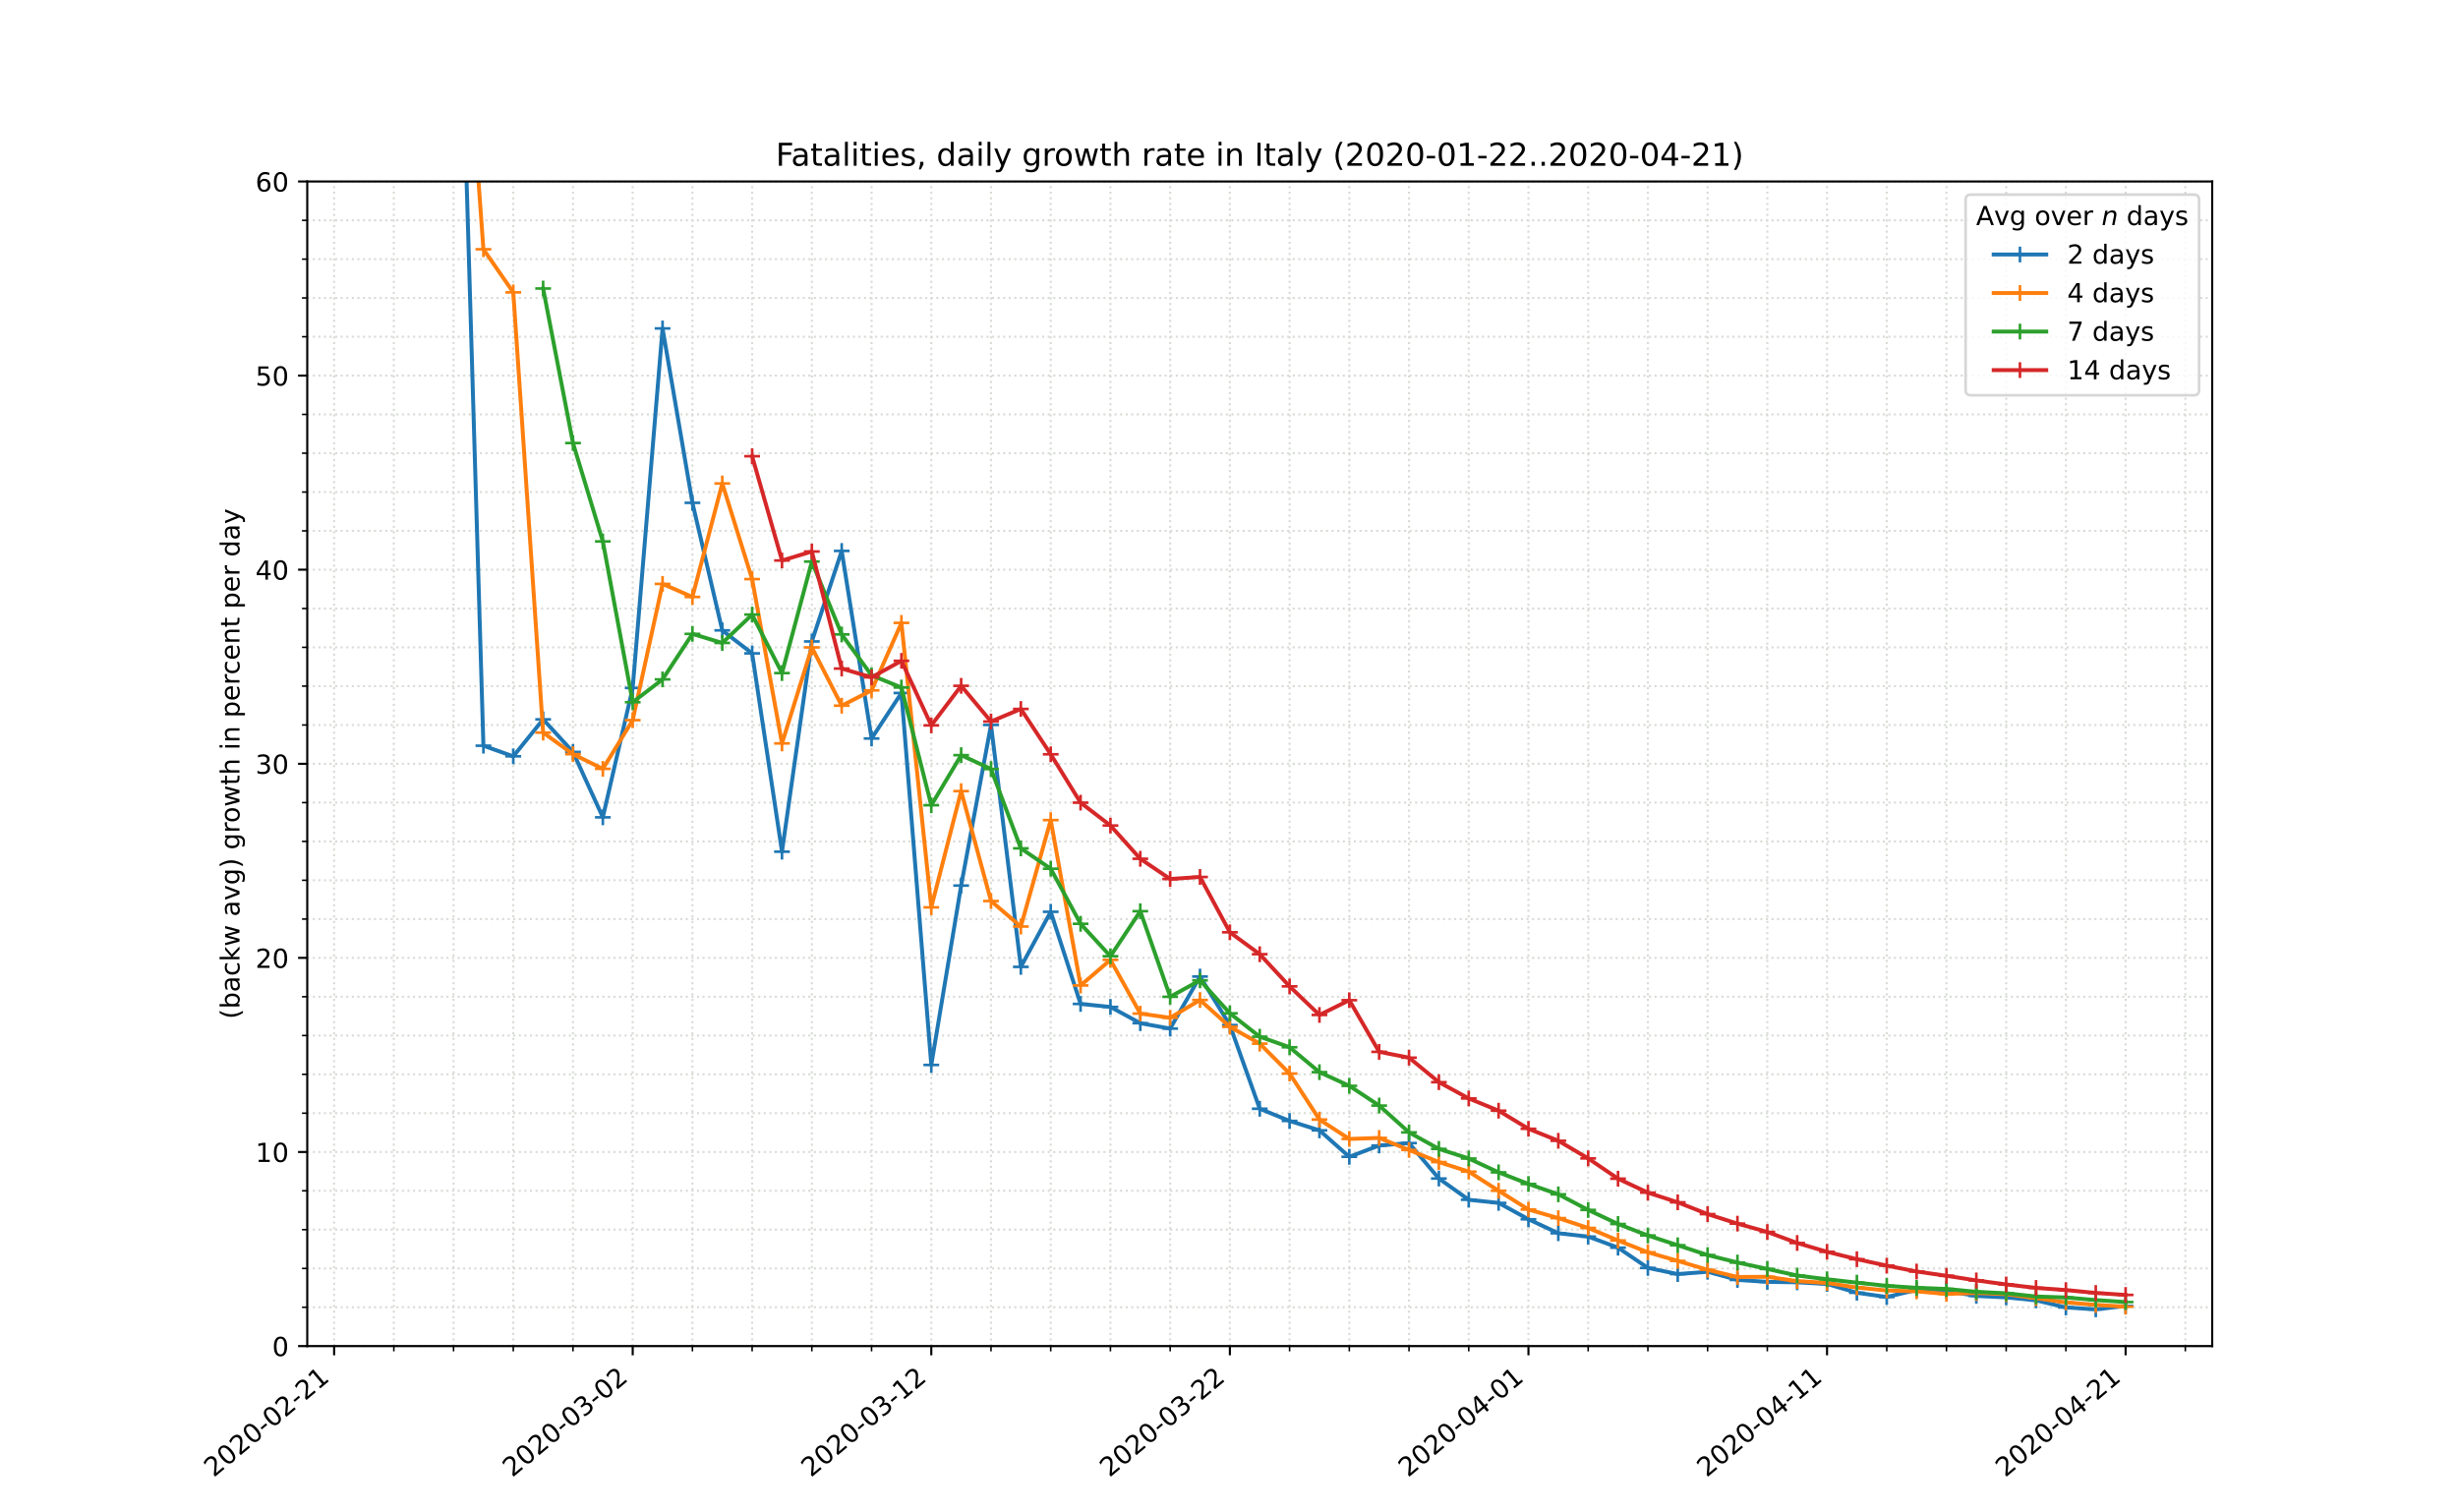 <?xml version="1.0" encoding="utf-8" standalone="no"?>
<!DOCTYPE svg PUBLIC "-//W3C//DTD SVG 1.1//EN"
  "http://www.w3.org/Graphics/SVG/1.1/DTD/svg11.dtd">
<!-- Created with matplotlib (https://matplotlib.org/) -->
<svg height="576pt" version="1.1" viewBox="0 0 936 576" width="936pt" xmlns="http://www.w3.org/2000/svg" xmlns:xlink="http://www.w3.org/1999/xlink">
 <defs>
  <style type="text/css">
*{stroke-linecap:butt;stroke-linejoin:round;}
  </style>
 </defs>
 <g id="figure_1">
  <g id="patch_1">
   <path d="M 0 576 
L 936 576 
L 936 0 
L 0 0 
z
" style="fill:#ffffff;"/>
  </g>
  <g id="axes_1">
   <g id="patch_2">
    <path d="M 117 512.64 
L 842.4 512.64 
L 842.4 69.12 
L 117 69.12 
z
" style="fill:#ffffff;"/>
   </g>
   <g id="matplotlib.axis_1">
    <g id="xtick_1">
     <g id="line2d_1">
      <path clip-path="url(#pa89f5d2d3d)" d="M 127.233 512.64 
L 127.233 69.12 
" style="fill:none;stroke:#d8dcd6;stroke-dasharray:0.8,1.32;stroke-dashoffset:0;stroke-width:0.8;"/>
     </g>
     <g id="line2d_2">
      <defs>
       <path d="M 0 0 
L 0 3.5 
" id="m00ee92fcbc" style="stroke:#000000;stroke-width:0.8;"/>
      </defs>
      <g>
       <use style="stroke:#000000;stroke-width:0.8;" x="127.233" xlink:href="#m00ee92fcbc" y="512.64"/>
      </g>
     </g>
     <g id="text_1">
      <!-- 2020-02-21 -->
      <defs>
       <path d="M 19.188 8.297 
L 53.609 8.297 
L 53.609 0 
L 7.328 0 
L 7.328 8.297 
Q 12.938 14.109 22.625 23.891 
Q 32.328 33.688 34.812 36.531 
Q 39.547 41.844 41.422 45.531 
Q 43.312 49.219 43.312 52.781 
Q 43.312 58.594 39.234 62.25 
Q 35.156 65.922 28.609 65.922 
Q 23.969 65.922 18.812 64.312 
Q 13.672 62.703 7.812 59.422 
L 7.812 69.391 
Q 13.766 71.781 18.938 73 
Q 24.125 74.219 28.422 74.219 
Q 39.75 74.219 46.484 68.547 
Q 53.219 62.891 53.219 53.422 
Q 53.219 48.922 51.531 44.891 
Q 49.859 40.875 45.406 35.406 
Q 44.188 33.984 37.641 27.219 
Q 31.109 20.453 19.188 8.297 
z
" id="DejaVuSans-50"/>
       <path d="M 31.781 66.406 
Q 24.172 66.406 20.328 58.906 
Q 16.5 51.422 16.5 36.375 
Q 16.5 21.391 20.328 13.891 
Q 24.172 6.391 31.781 6.391 
Q 39.453 6.391 43.281 13.891 
Q 47.125 21.391 47.125 36.375 
Q 47.125 51.422 43.281 58.906 
Q 39.453 66.406 31.781 66.406 
z
M 31.781 74.219 
Q 44.047 74.219 50.516 64.516 
Q 56.984 54.828 56.984 36.375 
Q 56.984 17.969 50.516 8.266 
Q 44.047 -1.422 31.781 -1.422 
Q 19.531 -1.422 13.062 8.266 
Q 6.594 17.969 6.594 36.375 
Q 6.594 54.828 13.062 64.516 
Q 19.531 74.219 31.781 74.219 
z
" id="DejaVuSans-48"/>
       <path d="M 4.891 31.391 
L 31.203 31.391 
L 31.203 23.391 
L 4.891 23.391 
z
" id="DejaVuSans-45"/>
       <path d="M 12.406 8.297 
L 28.516 8.297 
L 28.516 63.922 
L 10.984 60.406 
L 10.984 69.391 
L 28.422 72.906 
L 38.281 72.906 
L 38.281 8.297 
L 54.391 8.297 
L 54.391 0 
L 12.406 0 
z
" id="DejaVuSans-49"/>
      </defs>
      <g transform="translate(81.377 562.817)rotate(-40)scale(0.1 -0.1)">
       <use xlink:href="#DejaVuSans-50"/>
       <use x="63.623" xlink:href="#DejaVuSans-48"/>
       <use x="127.246" xlink:href="#DejaVuSans-50"/>
       <use x="190.869" xlink:href="#DejaVuSans-48"/>
       <use x="254.492" xlink:href="#DejaVuSans-45"/>
       <use x="290.576" xlink:href="#DejaVuSans-48"/>
       <use x="354.199" xlink:href="#DejaVuSans-50"/>
       <use x="417.822" xlink:href="#DejaVuSans-45"/>
       <use x="453.906" xlink:href="#DejaVuSans-50"/>
       <use x="517.529" xlink:href="#DejaVuSans-49"/>
      </g>
     </g>
    </g>
    <g id="xtick_2">
     <g id="line2d_3">
      <path clip-path="url(#pa89f5d2d3d)" d="M 240.932 512.64 
L 240.932 69.12 
" style="fill:none;stroke:#d8dcd6;stroke-dasharray:0.8,1.32;stroke-dashoffset:0;stroke-width:0.8;"/>
     </g>
     <g id="line2d_4">
      <g>
       <use style="stroke:#000000;stroke-width:0.8;" x="240.932" xlink:href="#m00ee92fcbc" y="512.64"/>
      </g>
     </g>
     <g id="text_2">
      <!-- 2020-03-02 -->
      <defs>
       <path d="M 40.578 39.312 
Q 47.656 37.797 51.625 33 
Q 55.609 28.219 55.609 21.188 
Q 55.609 10.406 48.188 4.484 
Q 40.766 -1.422 27.094 -1.422 
Q 22.516 -1.422 17.656 -0.516 
Q 12.797 0.391 7.625 2.203 
L 7.625 11.719 
Q 11.719 9.328 16.594 8.109 
Q 21.484 6.891 26.812 6.891 
Q 36.078 6.891 40.938 10.547 
Q 45.797 14.203 45.797 21.188 
Q 45.797 27.641 41.281 31.266 
Q 36.766 34.906 28.719 34.906 
L 20.219 34.906 
L 20.219 43.016 
L 29.109 43.016 
Q 36.375 43.016 40.234 45.922 
Q 44.094 48.828 44.094 54.297 
Q 44.094 59.906 40.109 62.906 
Q 36.141 65.922 28.719 65.922 
Q 24.656 65.922 20.016 65.031 
Q 15.375 64.156 9.812 62.312 
L 9.812 71.094 
Q 15.438 72.656 20.344 73.438 
Q 25.25 74.219 29.594 74.219 
Q 40.828 74.219 47.359 69.109 
Q 53.906 64.016 53.906 55.328 
Q 53.906 49.266 50.438 45.094 
Q 46.969 40.922 40.578 39.312 
z
" id="DejaVuSans-51"/>
      </defs>
      <g transform="translate(195.076 562.817)rotate(-40)scale(0.1 -0.1)">
       <use xlink:href="#DejaVuSans-50"/>
       <use x="63.623" xlink:href="#DejaVuSans-48"/>
       <use x="127.246" xlink:href="#DejaVuSans-50"/>
       <use x="190.869" xlink:href="#DejaVuSans-48"/>
       <use x="254.492" xlink:href="#DejaVuSans-45"/>
       <use x="290.576" xlink:href="#DejaVuSans-48"/>
       <use x="354.199" xlink:href="#DejaVuSans-51"/>
       <use x="417.822" xlink:href="#DejaVuSans-45"/>
       <use x="453.906" xlink:href="#DejaVuSans-48"/>
       <use x="517.529" xlink:href="#DejaVuSans-50"/>
      </g>
     </g>
    </g>
    <g id="xtick_3">
     <g id="line2d_5">
      <path clip-path="url(#pa89f5d2d3d)" d="M 354.631 512.64 
L 354.631 69.12 
" style="fill:none;stroke:#d8dcd6;stroke-dasharray:0.8,1.32;stroke-dashoffset:0;stroke-width:0.8;"/>
     </g>
     <g id="line2d_6">
      <g>
       <use style="stroke:#000000;stroke-width:0.8;" x="354.631" xlink:href="#m00ee92fcbc" y="512.64"/>
      </g>
     </g>
     <g id="text_3">
      <!-- 2020-03-12 -->
      <g transform="translate(308.775 562.817)rotate(-40)scale(0.1 -0.1)">
       <use xlink:href="#DejaVuSans-50"/>
       <use x="63.623" xlink:href="#DejaVuSans-48"/>
       <use x="127.246" xlink:href="#DejaVuSans-50"/>
       <use x="190.869" xlink:href="#DejaVuSans-48"/>
       <use x="254.492" xlink:href="#DejaVuSans-45"/>
       <use x="290.576" xlink:href="#DejaVuSans-48"/>
       <use x="354.199" xlink:href="#DejaVuSans-51"/>
       <use x="417.822" xlink:href="#DejaVuSans-45"/>
       <use x="453.906" xlink:href="#DejaVuSans-49"/>
       <use x="517.529" xlink:href="#DejaVuSans-50"/>
      </g>
     </g>
    </g>
    <g id="xtick_4">
     <g id="line2d_7">
      <path clip-path="url(#pa89f5d2d3d)" d="M 468.33 512.64 
L 468.33 69.12 
" style="fill:none;stroke:#d8dcd6;stroke-dasharray:0.8,1.32;stroke-dashoffset:0;stroke-width:0.8;"/>
     </g>
     <g id="line2d_8">
      <g>
       <use style="stroke:#000000;stroke-width:0.8;" x="468.33" xlink:href="#m00ee92fcbc" y="512.64"/>
      </g>
     </g>
     <g id="text_4">
      <!-- 2020-03-22 -->
      <g transform="translate(422.474 562.817)rotate(-40)scale(0.1 -0.1)">
       <use xlink:href="#DejaVuSans-50"/>
       <use x="63.623" xlink:href="#DejaVuSans-48"/>
       <use x="127.246" xlink:href="#DejaVuSans-50"/>
       <use x="190.869" xlink:href="#DejaVuSans-48"/>
       <use x="254.492" xlink:href="#DejaVuSans-45"/>
       <use x="290.576" xlink:href="#DejaVuSans-48"/>
       <use x="354.199" xlink:href="#DejaVuSans-51"/>
       <use x="417.822" xlink:href="#DejaVuSans-45"/>
       <use x="453.906" xlink:href="#DejaVuSans-50"/>
       <use x="517.529" xlink:href="#DejaVuSans-50"/>
      </g>
     </g>
    </g>
    <g id="xtick_5">
     <g id="line2d_9">
      <path clip-path="url(#pa89f5d2d3d)" d="M 582.029 512.64 
L 582.029 69.12 
" style="fill:none;stroke:#d8dcd6;stroke-dasharray:0.8,1.32;stroke-dashoffset:0;stroke-width:0.8;"/>
     </g>
     <g id="line2d_10">
      <g>
       <use style="stroke:#000000;stroke-width:0.8;" x="582.029" xlink:href="#m00ee92fcbc" y="512.64"/>
      </g>
     </g>
     <g id="text_5">
      <!-- 2020-04-01 -->
      <defs>
       <path d="M 37.797 64.312 
L 12.891 25.391 
L 37.797 25.391 
z
M 35.203 72.906 
L 47.609 72.906 
L 47.609 25.391 
L 58.016 25.391 
L 58.016 17.188 
L 47.609 17.188 
L 47.609 0 
L 37.797 0 
L 37.797 17.188 
L 4.891 17.188 
L 4.891 26.703 
z
" id="DejaVuSans-52"/>
      </defs>
      <g transform="translate(536.173 562.817)rotate(-40)scale(0.1 -0.1)">
       <use xlink:href="#DejaVuSans-50"/>
       <use x="63.623" xlink:href="#DejaVuSans-48"/>
       <use x="127.246" xlink:href="#DejaVuSans-50"/>
       <use x="190.869" xlink:href="#DejaVuSans-48"/>
       <use x="254.492" xlink:href="#DejaVuSans-45"/>
       <use x="290.576" xlink:href="#DejaVuSans-48"/>
       <use x="354.199" xlink:href="#DejaVuSans-52"/>
       <use x="417.822" xlink:href="#DejaVuSans-45"/>
       <use x="453.906" xlink:href="#DejaVuSans-48"/>
       <use x="517.529" xlink:href="#DejaVuSans-49"/>
      </g>
     </g>
    </g>
    <g id="xtick_6">
     <g id="line2d_11">
      <path clip-path="url(#pa89f5d2d3d)" d="M 695.728 512.64 
L 695.728 69.12 
" style="fill:none;stroke:#d8dcd6;stroke-dasharray:0.8,1.32;stroke-dashoffset:0;stroke-width:0.8;"/>
     </g>
     <g id="line2d_12">
      <g>
       <use style="stroke:#000000;stroke-width:0.8;" x="695.728" xlink:href="#m00ee92fcbc" y="512.64"/>
      </g>
     </g>
     <g id="text_6">
      <!-- 2020-04-11 -->
      <g transform="translate(649.872 562.817)rotate(-40)scale(0.1 -0.1)">
       <use xlink:href="#DejaVuSans-50"/>
       <use x="63.623" xlink:href="#DejaVuSans-48"/>
       <use x="127.246" xlink:href="#DejaVuSans-50"/>
       <use x="190.869" xlink:href="#DejaVuSans-48"/>
       <use x="254.492" xlink:href="#DejaVuSans-45"/>
       <use x="290.576" xlink:href="#DejaVuSans-48"/>
       <use x="354.199" xlink:href="#DejaVuSans-52"/>
       <use x="417.822" xlink:href="#DejaVuSans-45"/>
       <use x="453.906" xlink:href="#DejaVuSans-49"/>
       <use x="517.529" xlink:href="#DejaVuSans-49"/>
      </g>
     </g>
    </g>
    <g id="xtick_7">
     <g id="line2d_13">
      <path clip-path="url(#pa89f5d2d3d)" d="M 809.427 512.64 
L 809.427 69.12 
" style="fill:none;stroke:#d8dcd6;stroke-dasharray:0.8,1.32;stroke-dashoffset:0;stroke-width:0.8;"/>
     </g>
     <g id="line2d_14">
      <g>
       <use style="stroke:#000000;stroke-width:0.8;" x="809.427" xlink:href="#m00ee92fcbc" y="512.64"/>
      </g>
     </g>
     <g id="text_7">
      <!-- 2020-04-21 -->
      <g transform="translate(763.571 562.817)rotate(-40)scale(0.1 -0.1)">
       <use xlink:href="#DejaVuSans-50"/>
       <use x="63.623" xlink:href="#DejaVuSans-48"/>
       <use x="127.246" xlink:href="#DejaVuSans-50"/>
       <use x="190.869" xlink:href="#DejaVuSans-48"/>
       <use x="254.492" xlink:href="#DejaVuSans-45"/>
       <use x="290.576" xlink:href="#DejaVuSans-48"/>
       <use x="354.199" xlink:href="#DejaVuSans-52"/>
       <use x="417.822" xlink:href="#DejaVuSans-45"/>
       <use x="453.906" xlink:href="#DejaVuSans-50"/>
       <use x="517.529" xlink:href="#DejaVuSans-49"/>
      </g>
     </g>
    </g>
    <g id="xtick_8">
     <g id="line2d_15">
      <path clip-path="url(#pa89f5d2d3d)" d="M 149.973 512.64 
L 149.973 69.12 
" style="fill:none;stroke:#d8dcd6;stroke-dasharray:0.8,1.32;stroke-dashoffset:0;stroke-width:0.8;"/>
     </g>
     <g id="line2d_16">
      <defs>
       <path d="M 0 0 
L 0 2 
" id="m8820508f44" style="stroke:#000000;stroke-width:0.6;"/>
      </defs>
      <g>
       <use style="stroke:#000000;stroke-width:0.6;" x="149.973" xlink:href="#m8820508f44" y="512.64"/>
      </g>
     </g>
    </g>
    <g id="xtick_9">
     <g id="line2d_17">
      <path clip-path="url(#pa89f5d2d3d)" d="M 172.713 512.64 
L 172.713 69.12 
" style="fill:none;stroke:#d8dcd6;stroke-dasharray:0.8,1.32;stroke-dashoffset:0;stroke-width:0.8;"/>
     </g>
     <g id="line2d_18">
      <g>
       <use style="stroke:#000000;stroke-width:0.6;" x="172.713" xlink:href="#m8820508f44" y="512.64"/>
      </g>
     </g>
    </g>
    <g id="xtick_10">
     <g id="line2d_19">
      <path clip-path="url(#pa89f5d2d3d)" d="M 195.452 512.64 
L 195.452 69.12 
" style="fill:none;stroke:#d8dcd6;stroke-dasharray:0.8,1.32;stroke-dashoffset:0;stroke-width:0.8;"/>
     </g>
     <g id="line2d_20">
      <g>
       <use style="stroke:#000000;stroke-width:0.6;" x="195.452" xlink:href="#m8820508f44" y="512.64"/>
      </g>
     </g>
    </g>
    <g id="xtick_11">
     <g id="line2d_21">
      <path clip-path="url(#pa89f5d2d3d)" d="M 218.192 512.64 
L 218.192 69.12 
" style="fill:none;stroke:#d8dcd6;stroke-dasharray:0.8,1.32;stroke-dashoffset:0;stroke-width:0.8;"/>
     </g>
     <g id="line2d_22">
      <g>
       <use style="stroke:#000000;stroke-width:0.6;" x="218.192" xlink:href="#m8820508f44" y="512.64"/>
      </g>
     </g>
    </g>
    <g id="xtick_12">
     <g id="line2d_23">
      <path clip-path="url(#pa89f5d2d3d)" d="M 263.672 512.64 
L 263.672 69.12 
" style="fill:none;stroke:#d8dcd6;stroke-dasharray:0.8,1.32;stroke-dashoffset:0;stroke-width:0.8;"/>
     </g>
     <g id="line2d_24">
      <g>
       <use style="stroke:#000000;stroke-width:0.6;" x="263.672" xlink:href="#m8820508f44" y="512.64"/>
      </g>
     </g>
    </g>
    <g id="xtick_13">
     <g id="line2d_25">
      <path clip-path="url(#pa89f5d2d3d)" d="M 286.412 512.64 
L 286.412 69.12 
" style="fill:none;stroke:#d8dcd6;stroke-dasharray:0.8,1.32;stroke-dashoffset:0;stroke-width:0.8;"/>
     </g>
     <g id="line2d_26">
      <g>
       <use style="stroke:#000000;stroke-width:0.6;" x="286.412" xlink:href="#m8820508f44" y="512.64"/>
      </g>
     </g>
    </g>
    <g id="xtick_14">
     <g id="line2d_27">
      <path clip-path="url(#pa89f5d2d3d)" d="M 309.151 512.64 
L 309.151 69.12 
" style="fill:none;stroke:#d8dcd6;stroke-dasharray:0.8,1.32;stroke-dashoffset:0;stroke-width:0.8;"/>
     </g>
     <g id="line2d_28">
      <g>
       <use style="stroke:#000000;stroke-width:0.6;" x="309.151" xlink:href="#m8820508f44" y="512.64"/>
      </g>
     </g>
    </g>
    <g id="xtick_15">
     <g id="line2d_29">
      <path clip-path="url(#pa89f5d2d3d)" d="M 331.891 512.64 
L 331.891 69.12 
" style="fill:none;stroke:#d8dcd6;stroke-dasharray:0.8,1.32;stroke-dashoffset:0;stroke-width:0.8;"/>
     </g>
     <g id="line2d_30">
      <g>
       <use style="stroke:#000000;stroke-width:0.6;" x="331.891" xlink:href="#m8820508f44" y="512.64"/>
      </g>
     </g>
    </g>
    <g id="xtick_16">
     <g id="line2d_31">
      <path clip-path="url(#pa89f5d2d3d)" d="M 377.371 512.64 
L 377.371 69.12 
" style="fill:none;stroke:#d8dcd6;stroke-dasharray:0.8,1.32;stroke-dashoffset:0;stroke-width:0.8;"/>
     </g>
     <g id="line2d_32">
      <g>
       <use style="stroke:#000000;stroke-width:0.6;" x="377.371" xlink:href="#m8820508f44" y="512.64"/>
      </g>
     </g>
    </g>
    <g id="xtick_17">
     <g id="line2d_33">
      <path clip-path="url(#pa89f5d2d3d)" d="M 400.111 512.64 
L 400.111 69.12 
" style="fill:none;stroke:#d8dcd6;stroke-dasharray:0.8,1.32;stroke-dashoffset:0;stroke-width:0.8;"/>
     </g>
     <g id="line2d_34">
      <g>
       <use style="stroke:#000000;stroke-width:0.6;" x="400.111" xlink:href="#m8820508f44" y="512.64"/>
      </g>
     </g>
    </g>
    <g id="xtick_18">
     <g id="line2d_35">
      <path clip-path="url(#pa89f5d2d3d)" d="M 422.85 512.64 
L 422.85 69.12 
" style="fill:none;stroke:#d8dcd6;stroke-dasharray:0.8,1.32;stroke-dashoffset:0;stroke-width:0.8;"/>
     </g>
     <g id="line2d_36">
      <g>
       <use style="stroke:#000000;stroke-width:0.6;" x="422.85" xlink:href="#m8820508f44" y="512.64"/>
      </g>
     </g>
    </g>
    <g id="xtick_19">
     <g id="line2d_37">
      <path clip-path="url(#pa89f5d2d3d)" d="M 445.59 512.64 
L 445.59 69.12 
" style="fill:none;stroke:#d8dcd6;stroke-dasharray:0.8,1.32;stroke-dashoffset:0;stroke-width:0.8;"/>
     </g>
     <g id="line2d_38">
      <g>
       <use style="stroke:#000000;stroke-width:0.6;" x="445.59" xlink:href="#m8820508f44" y="512.64"/>
      </g>
     </g>
    </g>
    <g id="xtick_20">
     <g id="line2d_39">
      <path clip-path="url(#pa89f5d2d3d)" d="M 491.07 512.64 
L 491.07 69.12 
" style="fill:none;stroke:#d8dcd6;stroke-dasharray:0.8,1.32;stroke-dashoffset:0;stroke-width:0.8;"/>
     </g>
     <g id="line2d_40">
      <g>
       <use style="stroke:#000000;stroke-width:0.6;" x="491.07" xlink:href="#m8820508f44" y="512.64"/>
      </g>
     </g>
    </g>
    <g id="xtick_21">
     <g id="line2d_41">
      <path clip-path="url(#pa89f5d2d3d)" d="M 513.81 512.64 
L 513.81 69.12 
" style="fill:none;stroke:#d8dcd6;stroke-dasharray:0.8,1.32;stroke-dashoffset:0;stroke-width:0.8;"/>
     </g>
     <g id="line2d_42">
      <g>
       <use style="stroke:#000000;stroke-width:0.6;" x="513.81" xlink:href="#m8820508f44" y="512.64"/>
      </g>
     </g>
    </g>
    <g id="xtick_22">
     <g id="line2d_43">
      <path clip-path="url(#pa89f5d2d3d)" d="M 536.55 512.64 
L 536.55 69.12 
" style="fill:none;stroke:#d8dcd6;stroke-dasharray:0.8,1.32;stroke-dashoffset:0;stroke-width:0.8;"/>
     </g>
     <g id="line2d_44">
      <g>
       <use style="stroke:#000000;stroke-width:0.6;" x="536.55" xlink:href="#m8820508f44" y="512.64"/>
      </g>
     </g>
    </g>
    <g id="xtick_23">
     <g id="line2d_45">
      <path clip-path="url(#pa89f5d2d3d)" d="M 559.289 512.64 
L 559.289 69.12 
" style="fill:none;stroke:#d8dcd6;stroke-dasharray:0.8,1.32;stroke-dashoffset:0;stroke-width:0.8;"/>
     </g>
     <g id="line2d_46">
      <g>
       <use style="stroke:#000000;stroke-width:0.6;" x="559.289" xlink:href="#m8820508f44" y="512.64"/>
      </g>
     </g>
    </g>
    <g id="xtick_24">
     <g id="line2d_47">
      <path clip-path="url(#pa89f5d2d3d)" d="M 604.769 512.64 
L 604.769 69.12 
" style="fill:none;stroke:#d8dcd6;stroke-dasharray:0.8,1.32;stroke-dashoffset:0;stroke-width:0.8;"/>
     </g>
     <g id="line2d_48">
      <g>
       <use style="stroke:#000000;stroke-width:0.6;" x="604.769" xlink:href="#m8820508f44" y="512.64"/>
      </g>
     </g>
    </g>
    <g id="xtick_25">
     <g id="line2d_49">
      <path clip-path="url(#pa89f5d2d3d)" d="M 627.509 512.64 
L 627.509 69.12 
" style="fill:none;stroke:#d8dcd6;stroke-dasharray:0.8,1.32;stroke-dashoffset:0;stroke-width:0.8;"/>
     </g>
     <g id="line2d_50">
      <g>
       <use style="stroke:#000000;stroke-width:0.6;" x="627.509" xlink:href="#m8820508f44" y="512.64"/>
      </g>
     </g>
    </g>
    <g id="xtick_26">
     <g id="line2d_51">
      <path clip-path="url(#pa89f5d2d3d)" d="M 650.249 512.64 
L 650.249 69.12 
" style="fill:none;stroke:#d8dcd6;stroke-dasharray:0.8,1.32;stroke-dashoffset:0;stroke-width:0.8;"/>
     </g>
     <g id="line2d_52">
      <g>
       <use style="stroke:#000000;stroke-width:0.6;" x="650.249" xlink:href="#m8820508f44" y="512.64"/>
      </g>
     </g>
    </g>
    <g id="xtick_27">
     <g id="line2d_53">
      <path clip-path="url(#pa89f5d2d3d)" d="M 672.988 512.64 
L 672.988 69.12 
" style="fill:none;stroke:#d8dcd6;stroke-dasharray:0.8,1.32;stroke-dashoffset:0;stroke-width:0.8;"/>
     </g>
     <g id="line2d_54">
      <g>
       <use style="stroke:#000000;stroke-width:0.6;" x="672.988" xlink:href="#m8820508f44" y="512.64"/>
      </g>
     </g>
    </g>
    <g id="xtick_28">
     <g id="line2d_55">
      <path clip-path="url(#pa89f5d2d3d)" d="M 718.468 512.64 
L 718.468 69.12 
" style="fill:none;stroke:#d8dcd6;stroke-dasharray:0.8,1.32;stroke-dashoffset:0;stroke-width:0.8;"/>
     </g>
     <g id="line2d_56">
      <g>
       <use style="stroke:#000000;stroke-width:0.6;" x="718.468" xlink:href="#m8820508f44" y="512.64"/>
      </g>
     </g>
    </g>
    <g id="xtick_29">
     <g id="line2d_57">
      <path clip-path="url(#pa89f5d2d3d)" d="M 741.208 512.64 
L 741.208 69.12 
" style="fill:none;stroke:#d8dcd6;stroke-dasharray:0.8,1.32;stroke-dashoffset:0;stroke-width:0.8;"/>
     </g>
     <g id="line2d_58">
      <g>
       <use style="stroke:#000000;stroke-width:0.6;" x="741.208" xlink:href="#m8820508f44" y="512.64"/>
      </g>
     </g>
    </g>
    <g id="xtick_30">
     <g id="line2d_59">
      <path clip-path="url(#pa89f5d2d3d)" d="M 763.948 512.64 
L 763.948 69.12 
" style="fill:none;stroke:#d8dcd6;stroke-dasharray:0.8,1.32;stroke-dashoffset:0;stroke-width:0.8;"/>
     </g>
     <g id="line2d_60">
      <g>
       <use style="stroke:#000000;stroke-width:0.6;" x="763.948" xlink:href="#m8820508f44" y="512.64"/>
      </g>
     </g>
    </g>
    <g id="xtick_31">
     <g id="line2d_61">
      <path clip-path="url(#pa89f5d2d3d)" d="M 786.687 512.64 
L 786.687 69.12 
" style="fill:none;stroke:#d8dcd6;stroke-dasharray:0.8,1.32;stroke-dashoffset:0;stroke-width:0.8;"/>
     </g>
     <g id="line2d_62">
      <g>
       <use style="stroke:#000000;stroke-width:0.6;" x="786.687" xlink:href="#m8820508f44" y="512.64"/>
      </g>
     </g>
    </g>
    <g id="xtick_32">
     <g id="line2d_63">
      <path clip-path="url(#pa89f5d2d3d)" d="M 832.167 512.64 
L 832.167 69.12 
" style="fill:none;stroke:#d8dcd6;stroke-dasharray:0.8,1.32;stroke-dashoffset:0;stroke-width:0.8;"/>
     </g>
     <g id="line2d_64">
      <g>
       <use style="stroke:#000000;stroke-width:0.6;" x="832.167" xlink:href="#m8820508f44" y="512.64"/>
      </g>
     </g>
    </g>
   </g>
   <g id="matplotlib.axis_2">
    <g id="ytick_1">
     <g id="line2d_65">
      <path clip-path="url(#pa89f5d2d3d)" d="M 117 512.64 
L 842.4 512.64 
" style="fill:none;stroke:#d8dcd6;stroke-dasharray:0.8,1.32;stroke-dashoffset:0;stroke-width:0.8;"/>
     </g>
     <g id="line2d_66">
      <defs>
       <path d="M 0 0 
L -3.5 0 
" id="m9caa82f7c6" style="stroke:#000000;stroke-width:0.8;"/>
      </defs>
      <g>
       <use style="stroke:#000000;stroke-width:0.8;" x="117" xlink:href="#m9caa82f7c6" y="512.64"/>
      </g>
     </g>
     <g id="text_8">
      <!-- 0 -->
      <g transform="translate(103.638 516.439)scale(0.1 -0.1)">
       <use xlink:href="#DejaVuSans-48"/>
      </g>
     </g>
    </g>
    <g id="ytick_2">
     <g id="line2d_67">
      <path clip-path="url(#pa89f5d2d3d)" d="M 117 438.72 
L 842.4 438.72 
" style="fill:none;stroke:#d8dcd6;stroke-dasharray:0.8,1.32;stroke-dashoffset:0;stroke-width:0.8;"/>
     </g>
     <g id="line2d_68">
      <g>
       <use style="stroke:#000000;stroke-width:0.8;" x="117" xlink:href="#m9caa82f7c6" y="438.72"/>
      </g>
     </g>
     <g id="text_9">
      <!-- 10 -->
      <g transform="translate(97.275 442.519)scale(0.1 -0.1)">
       <use xlink:href="#DejaVuSans-49"/>
       <use x="63.623" xlink:href="#DejaVuSans-48"/>
      </g>
     </g>
    </g>
    <g id="ytick_3">
     <g id="line2d_69">
      <path clip-path="url(#pa89f5d2d3d)" d="M 117 364.8 
L 842.4 364.8 
" style="fill:none;stroke:#d8dcd6;stroke-dasharray:0.8,1.32;stroke-dashoffset:0;stroke-width:0.8;"/>
     </g>
     <g id="line2d_70">
      <g>
       <use style="stroke:#000000;stroke-width:0.8;" x="117" xlink:href="#m9caa82f7c6" y="364.8"/>
      </g>
     </g>
     <g id="text_10">
      <!-- 20 -->
      <g transform="translate(97.275 368.599)scale(0.1 -0.1)">
       <use xlink:href="#DejaVuSans-50"/>
       <use x="63.623" xlink:href="#DejaVuSans-48"/>
      </g>
     </g>
    </g>
    <g id="ytick_4">
     <g id="line2d_71">
      <path clip-path="url(#pa89f5d2d3d)" d="M 117 290.88 
L 842.4 290.88 
" style="fill:none;stroke:#d8dcd6;stroke-dasharray:0.8,1.32;stroke-dashoffset:0;stroke-width:0.8;"/>
     </g>
     <g id="line2d_72">
      <g>
       <use style="stroke:#000000;stroke-width:0.8;" x="117" xlink:href="#m9caa82f7c6" y="290.88"/>
      </g>
     </g>
     <g id="text_11">
      <!-- 30 -->
      <g transform="translate(97.275 294.679)scale(0.1 -0.1)">
       <use xlink:href="#DejaVuSans-51"/>
       <use x="63.623" xlink:href="#DejaVuSans-48"/>
      </g>
     </g>
    </g>
    <g id="ytick_5">
     <g id="line2d_73">
      <path clip-path="url(#pa89f5d2d3d)" d="M 117 216.96 
L 842.4 216.96 
" style="fill:none;stroke:#d8dcd6;stroke-dasharray:0.8,1.32;stroke-dashoffset:0;stroke-width:0.8;"/>
     </g>
     <g id="line2d_74">
      <g>
       <use style="stroke:#000000;stroke-width:0.8;" x="117" xlink:href="#m9caa82f7c6" y="216.96"/>
      </g>
     </g>
     <g id="text_12">
      <!-- 40 -->
      <g transform="translate(97.275 220.759)scale(0.1 -0.1)">
       <use xlink:href="#DejaVuSans-52"/>
       <use x="63.623" xlink:href="#DejaVuSans-48"/>
      </g>
     </g>
    </g>
    <g id="ytick_6">
     <g id="line2d_75">
      <path clip-path="url(#pa89f5d2d3d)" d="M 117 143.04 
L 842.4 143.04 
" style="fill:none;stroke:#d8dcd6;stroke-dasharray:0.8,1.32;stroke-dashoffset:0;stroke-width:0.8;"/>
     </g>
     <g id="line2d_76">
      <g>
       <use style="stroke:#000000;stroke-width:0.8;" x="117" xlink:href="#m9caa82f7c6" y="143.04"/>
      </g>
     </g>
     <g id="text_13">
      <!-- 50 -->
      <defs>
       <path d="M 10.797 72.906 
L 49.516 72.906 
L 49.516 64.594 
L 19.828 64.594 
L 19.828 46.734 
Q 21.969 47.469 24.109 47.828 
Q 26.266 48.188 28.422 48.188 
Q 40.625 48.188 47.75 41.5 
Q 54.891 34.812 54.891 23.391 
Q 54.891 11.625 47.562 5.094 
Q 40.234 -1.422 26.906 -1.422 
Q 22.312 -1.422 17.547 -0.641 
Q 12.797 0.141 7.719 1.703 
L 7.719 11.625 
Q 12.109 9.234 16.797 8.062 
Q 21.484 6.891 26.703 6.891 
Q 35.156 6.891 40.078 11.328 
Q 45.016 15.766 45.016 23.391 
Q 45.016 31 40.078 35.438 
Q 35.156 39.891 26.703 39.891 
Q 22.75 39.891 18.812 39.016 
Q 14.891 38.141 10.797 36.281 
z
" id="DejaVuSans-53"/>
      </defs>
      <g transform="translate(97.275 146.839)scale(0.1 -0.1)">
       <use xlink:href="#DejaVuSans-53"/>
       <use x="63.623" xlink:href="#DejaVuSans-48"/>
      </g>
     </g>
    </g>
    <g id="ytick_7">
     <g id="line2d_77">
      <path clip-path="url(#pa89f5d2d3d)" d="M 117 69.12 
L 842.4 69.12 
" style="fill:none;stroke:#d8dcd6;stroke-dasharray:0.8,1.32;stroke-dashoffset:0;stroke-width:0.8;"/>
     </g>
     <g id="line2d_78">
      <g>
       <use style="stroke:#000000;stroke-width:0.8;" x="117" xlink:href="#m9caa82f7c6" y="69.12"/>
      </g>
     </g>
     <g id="text_14">
      <!-- 60 -->
      <defs>
       <path d="M 33.016 40.375 
Q 26.375 40.375 22.484 35.828 
Q 18.609 31.297 18.609 23.391 
Q 18.609 15.531 22.484 10.953 
Q 26.375 6.391 33.016 6.391 
Q 39.656 6.391 43.531 10.953 
Q 47.406 15.531 47.406 23.391 
Q 47.406 31.297 43.531 35.828 
Q 39.656 40.375 33.016 40.375 
z
M 52.594 71.297 
L 52.594 62.312 
Q 48.875 64.062 45.094 64.984 
Q 41.312 65.922 37.594 65.922 
Q 27.828 65.922 22.672 59.328 
Q 17.531 52.734 16.797 39.406 
Q 19.672 43.656 24.016 45.922 
Q 28.375 48.188 33.594 48.188 
Q 44.578 48.188 50.953 41.516 
Q 57.328 34.859 57.328 23.391 
Q 57.328 12.156 50.688 5.359 
Q 44.047 -1.422 33.016 -1.422 
Q 20.359 -1.422 13.672 8.266 
Q 6.984 17.969 6.984 36.375 
Q 6.984 53.656 15.188 63.938 
Q 23.391 74.219 37.203 74.219 
Q 40.922 74.219 44.703 73.484 
Q 48.484 72.75 52.594 71.297 
z
" id="DejaVuSans-54"/>
      </defs>
      <g transform="translate(97.275 72.919)scale(0.1 -0.1)">
       <use xlink:href="#DejaVuSans-54"/>
       <use x="63.623" xlink:href="#DejaVuSans-48"/>
      </g>
     </g>
    </g>
    <g id="ytick_8">
     <g id="line2d_79">
      <path clip-path="url(#pa89f5d2d3d)" d="M 117 497.856 
L 842.4 497.856 
" style="fill:none;stroke:#d8dcd6;stroke-dasharray:0.8,1.32;stroke-dashoffset:0;stroke-width:0.8;"/>
     </g>
     <g id="line2d_80">
      <defs>
       <path d="M 0 0 
L -2 0 
" id="m3239a61aa9" style="stroke:#000000;stroke-width:0.6;"/>
      </defs>
      <g>
       <use style="stroke:#000000;stroke-width:0.6;" x="117" xlink:href="#m3239a61aa9" y="497.856"/>
      </g>
     </g>
    </g>
    <g id="ytick_9">
     <g id="line2d_81">
      <path clip-path="url(#pa89f5d2d3d)" d="M 117 483.072 
L 842.4 483.072 
" style="fill:none;stroke:#d8dcd6;stroke-dasharray:0.8,1.32;stroke-dashoffset:0;stroke-width:0.8;"/>
     </g>
     <g id="line2d_82">
      <g>
       <use style="stroke:#000000;stroke-width:0.6;" x="117" xlink:href="#m3239a61aa9" y="483.072"/>
      </g>
     </g>
    </g>
    <g id="ytick_10">
     <g id="line2d_83">
      <path clip-path="url(#pa89f5d2d3d)" d="M 117 468.288 
L 842.4 468.288 
" style="fill:none;stroke:#d8dcd6;stroke-dasharray:0.8,1.32;stroke-dashoffset:0;stroke-width:0.8;"/>
     </g>
     <g id="line2d_84">
      <g>
       <use style="stroke:#000000;stroke-width:0.6;" x="117" xlink:href="#m3239a61aa9" y="468.288"/>
      </g>
     </g>
    </g>
    <g id="ytick_11">
     <g id="line2d_85">
      <path clip-path="url(#pa89f5d2d3d)" d="M 117 453.504 
L 842.4 453.504 
" style="fill:none;stroke:#d8dcd6;stroke-dasharray:0.8,1.32;stroke-dashoffset:0;stroke-width:0.8;"/>
     </g>
     <g id="line2d_86">
      <g>
       <use style="stroke:#000000;stroke-width:0.6;" x="117" xlink:href="#m3239a61aa9" y="453.504"/>
      </g>
     </g>
    </g>
    <g id="ytick_12">
     <g id="line2d_87">
      <path clip-path="url(#pa89f5d2d3d)" d="M 117 423.936 
L 842.4 423.936 
" style="fill:none;stroke:#d8dcd6;stroke-dasharray:0.8,1.32;stroke-dashoffset:0;stroke-width:0.8;"/>
     </g>
     <g id="line2d_88">
      <g>
       <use style="stroke:#000000;stroke-width:0.6;" x="117" xlink:href="#m3239a61aa9" y="423.936"/>
      </g>
     </g>
    </g>
    <g id="ytick_13">
     <g id="line2d_89">
      <path clip-path="url(#pa89f5d2d3d)" d="M 117 409.152 
L 842.4 409.152 
" style="fill:none;stroke:#d8dcd6;stroke-dasharray:0.8,1.32;stroke-dashoffset:0;stroke-width:0.8;"/>
     </g>
     <g id="line2d_90">
      <g>
       <use style="stroke:#000000;stroke-width:0.6;" x="117" xlink:href="#m3239a61aa9" y="409.152"/>
      </g>
     </g>
    </g>
    <g id="ytick_14">
     <g id="line2d_91">
      <path clip-path="url(#pa89f5d2d3d)" d="M 117 394.368 
L 842.4 394.368 
" style="fill:none;stroke:#d8dcd6;stroke-dasharray:0.8,1.32;stroke-dashoffset:0;stroke-width:0.8;"/>
     </g>
     <g id="line2d_92">
      <g>
       <use style="stroke:#000000;stroke-width:0.6;" x="117" xlink:href="#m3239a61aa9" y="394.368"/>
      </g>
     </g>
    </g>
    <g id="ytick_15">
     <g id="line2d_93">
      <path clip-path="url(#pa89f5d2d3d)" d="M 117 379.584 
L 842.4 379.584 
" style="fill:none;stroke:#d8dcd6;stroke-dasharray:0.8,1.32;stroke-dashoffset:0;stroke-width:0.8;"/>
     </g>
     <g id="line2d_94">
      <g>
       <use style="stroke:#000000;stroke-width:0.6;" x="117" xlink:href="#m3239a61aa9" y="379.584"/>
      </g>
     </g>
    </g>
    <g id="ytick_16">
     <g id="line2d_95">
      <path clip-path="url(#pa89f5d2d3d)" d="M 117 350.016 
L 842.4 350.016 
" style="fill:none;stroke:#d8dcd6;stroke-dasharray:0.8,1.32;stroke-dashoffset:0;stroke-width:0.8;"/>
     </g>
     <g id="line2d_96">
      <g>
       <use style="stroke:#000000;stroke-width:0.6;" x="117" xlink:href="#m3239a61aa9" y="350.016"/>
      </g>
     </g>
    </g>
    <g id="ytick_17">
     <g id="line2d_97">
      <path clip-path="url(#pa89f5d2d3d)" d="M 117 335.232 
L 842.4 335.232 
" style="fill:none;stroke:#d8dcd6;stroke-dasharray:0.8,1.32;stroke-dashoffset:0;stroke-width:0.8;"/>
     </g>
     <g id="line2d_98">
      <g>
       <use style="stroke:#000000;stroke-width:0.6;" x="117" xlink:href="#m3239a61aa9" y="335.232"/>
      </g>
     </g>
    </g>
    <g id="ytick_18">
     <g id="line2d_99">
      <path clip-path="url(#pa89f5d2d3d)" d="M 117 320.448 
L 842.4 320.448 
" style="fill:none;stroke:#d8dcd6;stroke-dasharray:0.8,1.32;stroke-dashoffset:0;stroke-width:0.8;"/>
     </g>
     <g id="line2d_100">
      <g>
       <use style="stroke:#000000;stroke-width:0.6;" x="117" xlink:href="#m3239a61aa9" y="320.448"/>
      </g>
     </g>
    </g>
    <g id="ytick_19">
     <g id="line2d_101">
      <path clip-path="url(#pa89f5d2d3d)" d="M 117 305.664 
L 842.4 305.664 
" style="fill:none;stroke:#d8dcd6;stroke-dasharray:0.8,1.32;stroke-dashoffset:0;stroke-width:0.8;"/>
     </g>
     <g id="line2d_102">
      <g>
       <use style="stroke:#000000;stroke-width:0.6;" x="117" xlink:href="#m3239a61aa9" y="305.664"/>
      </g>
     </g>
    </g>
    <g id="ytick_20">
     <g id="line2d_103">
      <path clip-path="url(#pa89f5d2d3d)" d="M 117 276.096 
L 842.4 276.096 
" style="fill:none;stroke:#d8dcd6;stroke-dasharray:0.8,1.32;stroke-dashoffset:0;stroke-width:0.8;"/>
     </g>
     <g id="line2d_104">
      <g>
       <use style="stroke:#000000;stroke-width:0.6;" x="117" xlink:href="#m3239a61aa9" y="276.096"/>
      </g>
     </g>
    </g>
    <g id="ytick_21">
     <g id="line2d_105">
      <path clip-path="url(#pa89f5d2d3d)" d="M 117 261.312 
L 842.4 261.312 
" style="fill:none;stroke:#d8dcd6;stroke-dasharray:0.8,1.32;stroke-dashoffset:0;stroke-width:0.8;"/>
     </g>
     <g id="line2d_106">
      <g>
       <use style="stroke:#000000;stroke-width:0.6;" x="117" xlink:href="#m3239a61aa9" y="261.312"/>
      </g>
     </g>
    </g>
    <g id="ytick_22">
     <g id="line2d_107">
      <path clip-path="url(#pa89f5d2d3d)" d="M 117 246.528 
L 842.4 246.528 
" style="fill:none;stroke:#d8dcd6;stroke-dasharray:0.8,1.32;stroke-dashoffset:0;stroke-width:0.8;"/>
     </g>
     <g id="line2d_108">
      <g>
       <use style="stroke:#000000;stroke-width:0.6;" x="117" xlink:href="#m3239a61aa9" y="246.528"/>
      </g>
     </g>
    </g>
    <g id="ytick_23">
     <g id="line2d_109">
      <path clip-path="url(#pa89f5d2d3d)" d="M 117 231.744 
L 842.4 231.744 
" style="fill:none;stroke:#d8dcd6;stroke-dasharray:0.8,1.32;stroke-dashoffset:0;stroke-width:0.8;"/>
     </g>
     <g id="line2d_110">
      <g>
       <use style="stroke:#000000;stroke-width:0.6;" x="117" xlink:href="#m3239a61aa9" y="231.744"/>
      </g>
     </g>
    </g>
    <g id="ytick_24">
     <g id="line2d_111">
      <path clip-path="url(#pa89f5d2d3d)" d="M 117 202.176 
L 842.4 202.176 
" style="fill:none;stroke:#d8dcd6;stroke-dasharray:0.8,1.32;stroke-dashoffset:0;stroke-width:0.8;"/>
     </g>
     <g id="line2d_112">
      <g>
       <use style="stroke:#000000;stroke-width:0.6;" x="117" xlink:href="#m3239a61aa9" y="202.176"/>
      </g>
     </g>
    </g>
    <g id="ytick_25">
     <g id="line2d_113">
      <path clip-path="url(#pa89f5d2d3d)" d="M 117 187.392 
L 842.4 187.392 
" style="fill:none;stroke:#d8dcd6;stroke-dasharray:0.8,1.32;stroke-dashoffset:0;stroke-width:0.8;"/>
     </g>
     <g id="line2d_114">
      <g>
       <use style="stroke:#000000;stroke-width:0.6;" x="117" xlink:href="#m3239a61aa9" y="187.392"/>
      </g>
     </g>
    </g>
    <g id="ytick_26">
     <g id="line2d_115">
      <path clip-path="url(#pa89f5d2d3d)" d="M 117 172.608 
L 842.4 172.608 
" style="fill:none;stroke:#d8dcd6;stroke-dasharray:0.8,1.32;stroke-dashoffset:0;stroke-width:0.8;"/>
     </g>
     <g id="line2d_116">
      <g>
       <use style="stroke:#000000;stroke-width:0.6;" x="117" xlink:href="#m3239a61aa9" y="172.608"/>
      </g>
     </g>
    </g>
    <g id="ytick_27">
     <g id="line2d_117">
      <path clip-path="url(#pa89f5d2d3d)" d="M 117 157.824 
L 842.4 157.824 
" style="fill:none;stroke:#d8dcd6;stroke-dasharray:0.8,1.32;stroke-dashoffset:0;stroke-width:0.8;"/>
     </g>
     <g id="line2d_118">
      <g>
       <use style="stroke:#000000;stroke-width:0.6;" x="117" xlink:href="#m3239a61aa9" y="157.824"/>
      </g>
     </g>
    </g>
    <g id="ytick_28">
     <g id="line2d_119">
      <path clip-path="url(#pa89f5d2d3d)" d="M 117 128.256 
L 842.4 128.256 
" style="fill:none;stroke:#d8dcd6;stroke-dasharray:0.8,1.32;stroke-dashoffset:0;stroke-width:0.8;"/>
     </g>
     <g id="line2d_120">
      <g>
       <use style="stroke:#000000;stroke-width:0.6;" x="117" xlink:href="#m3239a61aa9" y="128.256"/>
      </g>
     </g>
    </g>
    <g id="ytick_29">
     <g id="line2d_121">
      <path clip-path="url(#pa89f5d2d3d)" d="M 117 113.472 
L 842.4 113.472 
" style="fill:none;stroke:#d8dcd6;stroke-dasharray:0.8,1.32;stroke-dashoffset:0;stroke-width:0.8;"/>
     </g>
     <g id="line2d_122">
      <g>
       <use style="stroke:#000000;stroke-width:0.6;" x="117" xlink:href="#m3239a61aa9" y="113.472"/>
      </g>
     </g>
    </g>
    <g id="ytick_30">
     <g id="line2d_123">
      <path clip-path="url(#pa89f5d2d3d)" d="M 117 98.688 
L 842.4 98.688 
" style="fill:none;stroke:#d8dcd6;stroke-dasharray:0.8,1.32;stroke-dashoffset:0;stroke-width:0.8;"/>
     </g>
     <g id="line2d_124">
      <g>
       <use style="stroke:#000000;stroke-width:0.6;" x="117" xlink:href="#m3239a61aa9" y="98.688"/>
      </g>
     </g>
    </g>
    <g id="ytick_31">
     <g id="line2d_125">
      <path clip-path="url(#pa89f5d2d3d)" d="M 117 83.904 
L 842.4 83.904 
" style="fill:none;stroke:#d8dcd6;stroke-dasharray:0.8,1.32;stroke-dashoffset:0;stroke-width:0.8;"/>
     </g>
     <g id="line2d_126">
      <g>
       <use style="stroke:#000000;stroke-width:0.6;" x="117" xlink:href="#m3239a61aa9" y="83.904"/>
      </g>
     </g>
    </g>
    <g id="text_15">
     <!-- (backw avg) growth in percent per day -->
     <defs>
      <path d="M 31 75.875 
Q 24.469 64.656 21.281 53.656 
Q 18.109 42.672 18.109 31.391 
Q 18.109 20.125 21.312 9.062 
Q 24.516 -2 31 -13.188 
L 23.188 -13.188 
Q 15.875 -1.703 12.234 9.375 
Q 8.594 20.453 8.594 31.391 
Q 8.594 42.281 12.203 53.312 
Q 15.828 64.359 23.188 75.875 
z
" id="DejaVuSans-40"/>
      <path d="M 48.688 27.297 
Q 48.688 37.203 44.609 42.844 
Q 40.531 48.484 33.406 48.484 
Q 26.266 48.484 22.188 42.844 
Q 18.109 37.203 18.109 27.297 
Q 18.109 17.391 22.188 11.75 
Q 26.266 6.109 33.406 6.109 
Q 40.531 6.109 44.609 11.75 
Q 48.688 17.391 48.688 27.297 
z
M 18.109 46.391 
Q 20.953 51.266 25.266 53.625 
Q 29.594 56 35.594 56 
Q 45.562 56 51.781 48.094 
Q 58.016 40.188 58.016 27.297 
Q 58.016 14.406 51.781 6.484 
Q 45.562 -1.422 35.594 -1.422 
Q 29.594 -1.422 25.266 0.953 
Q 20.953 3.328 18.109 8.203 
L 18.109 0 
L 9.078 0 
L 9.078 75.984 
L 18.109 75.984 
z
" id="DejaVuSans-98"/>
      <path d="M 34.281 27.484 
Q 23.391 27.484 19.188 25 
Q 14.984 22.516 14.984 16.5 
Q 14.984 11.719 18.141 8.906 
Q 21.297 6.109 26.703 6.109 
Q 34.188 6.109 38.703 11.406 
Q 43.219 16.703 43.219 25.484 
L 43.219 27.484 
z
M 52.203 31.203 
L 52.203 0 
L 43.219 0 
L 43.219 8.297 
Q 40.141 3.328 35.547 0.953 
Q 30.953 -1.422 24.312 -1.422 
Q 15.922 -1.422 10.953 3.297 
Q 6 8.016 6 15.922 
Q 6 25.141 12.172 29.828 
Q 18.359 34.516 30.609 34.516 
L 43.219 34.516 
L 43.219 35.406 
Q 43.219 41.609 39.141 45 
Q 35.062 48.391 27.688 48.391 
Q 23 48.391 18.547 47.266 
Q 14.109 46.141 10.016 43.891 
L 10.016 52.203 
Q 14.938 54.109 19.578 55.047 
Q 24.219 56 28.609 56 
Q 40.484 56 46.344 49.844 
Q 52.203 43.703 52.203 31.203 
z
" id="DejaVuSans-97"/>
      <path d="M 48.781 52.594 
L 48.781 44.188 
Q 44.969 46.297 41.141 47.344 
Q 37.312 48.391 33.406 48.391 
Q 24.656 48.391 19.812 42.844 
Q 14.984 37.312 14.984 27.297 
Q 14.984 17.281 19.812 11.734 
Q 24.656 6.203 33.406 6.203 
Q 37.312 6.203 41.141 7.25 
Q 44.969 8.297 48.781 10.406 
L 48.781 2.094 
Q 45.016 0.344 40.984 -0.531 
Q 36.969 -1.422 32.422 -1.422 
Q 20.062 -1.422 12.781 6.344 
Q 5.516 14.109 5.516 27.297 
Q 5.516 40.672 12.859 48.328 
Q 20.219 56 33.016 56 
Q 37.156 56 41.109 55.141 
Q 45.062 54.297 48.781 52.594 
z
" id="DejaVuSans-99"/>
      <path d="M 9.078 75.984 
L 18.109 75.984 
L 18.109 31.109 
L 44.922 54.688 
L 56.391 54.688 
L 27.391 29.109 
L 57.625 0 
L 45.906 0 
L 18.109 26.703 
L 18.109 0 
L 9.078 0 
z
" id="DejaVuSans-107"/>
      <path d="M 4.203 54.688 
L 13.188 54.688 
L 24.422 12.016 
L 35.594 54.688 
L 46.188 54.688 
L 57.422 12.016 
L 68.609 54.688 
L 77.594 54.688 
L 63.281 0 
L 52.688 0 
L 40.922 44.828 
L 29.109 0 
L 18.5 0 
z
" id="DejaVuSans-119"/>
      <path id="DejaVuSans-32"/>
      <path d="M 2.984 54.688 
L 12.5 54.688 
L 29.594 8.797 
L 46.688 54.688 
L 56.203 54.688 
L 35.688 0 
L 23.484 0 
z
" id="DejaVuSans-118"/>
      <path d="M 45.406 27.984 
Q 45.406 37.75 41.375 43.109 
Q 37.359 48.484 30.078 48.484 
Q 22.859 48.484 18.828 43.109 
Q 14.797 37.75 14.797 27.984 
Q 14.797 18.266 18.828 12.891 
Q 22.859 7.516 30.078 7.516 
Q 37.359 7.516 41.375 12.891 
Q 45.406 18.266 45.406 27.984 
z
M 54.391 6.781 
Q 54.391 -7.172 48.188 -13.984 
Q 42 -20.797 29.203 -20.797 
Q 24.469 -20.797 20.266 -20.094 
Q 16.062 -19.391 12.109 -17.922 
L 12.109 -9.188 
Q 16.062 -11.328 19.922 -12.344 
Q 23.781 -13.375 27.781 -13.375 
Q 36.625 -13.375 41.016 -8.766 
Q 45.406 -4.156 45.406 5.172 
L 45.406 9.625 
Q 42.625 4.781 38.281 2.391 
Q 33.938 0 27.875 0 
Q 17.828 0 11.672 7.656 
Q 5.516 15.328 5.516 27.984 
Q 5.516 40.672 11.672 48.328 
Q 17.828 56 27.875 56 
Q 33.938 56 38.281 53.609 
Q 42.625 51.219 45.406 46.391 
L 45.406 54.688 
L 54.391 54.688 
z
" id="DejaVuSans-103"/>
      <path d="M 8.016 75.875 
L 15.828 75.875 
Q 23.141 64.359 26.781 53.312 
Q 30.422 42.281 30.422 31.391 
Q 30.422 20.453 26.781 9.375 
Q 23.141 -1.703 15.828 -13.188 
L 8.016 -13.188 
Q 14.5 -2 17.703 9.062 
Q 20.906 20.125 20.906 31.391 
Q 20.906 42.672 17.703 53.656 
Q 14.5 64.656 8.016 75.875 
z
" id="DejaVuSans-41"/>
      <path d="M 41.109 46.297 
Q 39.594 47.172 37.812 47.578 
Q 36.031 48 33.891 48 
Q 26.266 48 22.188 43.047 
Q 18.109 38.094 18.109 28.812 
L 18.109 0 
L 9.078 0 
L 9.078 54.688 
L 18.109 54.688 
L 18.109 46.188 
Q 20.953 51.172 25.484 53.578 
Q 30.031 56 36.531 56 
Q 37.453 56 38.578 55.875 
Q 39.703 55.766 41.062 55.516 
z
" id="DejaVuSans-114"/>
      <path d="M 30.609 48.391 
Q 23.391 48.391 19.188 42.75 
Q 14.984 37.109 14.984 27.297 
Q 14.984 17.484 19.156 11.844 
Q 23.344 6.203 30.609 6.203 
Q 37.797 6.203 41.984 11.859 
Q 46.188 17.531 46.188 27.297 
Q 46.188 37.016 41.984 42.703 
Q 37.797 48.391 30.609 48.391 
z
M 30.609 56 
Q 42.328 56 49.016 48.375 
Q 55.719 40.766 55.719 27.297 
Q 55.719 13.875 49.016 6.219 
Q 42.328 -1.422 30.609 -1.422 
Q 18.844 -1.422 12.172 6.219 
Q 5.516 13.875 5.516 27.297 
Q 5.516 40.766 12.172 48.375 
Q 18.844 56 30.609 56 
z
" id="DejaVuSans-111"/>
      <path d="M 18.312 70.219 
L 18.312 54.688 
L 36.812 54.688 
L 36.812 47.703 
L 18.312 47.703 
L 18.312 18.016 
Q 18.312 11.328 20.141 9.422 
Q 21.969 7.516 27.594 7.516 
L 36.812 7.516 
L 36.812 0 
L 27.594 0 
Q 17.188 0 13.234 3.875 
Q 9.281 7.766 9.281 18.016 
L 9.281 47.703 
L 2.688 47.703 
L 2.688 54.688 
L 9.281 54.688 
L 9.281 70.219 
z
" id="DejaVuSans-116"/>
      <path d="M 54.891 33.016 
L 54.891 0 
L 45.906 0 
L 45.906 32.719 
Q 45.906 40.484 42.875 44.328 
Q 39.844 48.188 33.797 48.188 
Q 26.516 48.188 22.312 43.547 
Q 18.109 38.922 18.109 30.906 
L 18.109 0 
L 9.078 0 
L 9.078 75.984 
L 18.109 75.984 
L 18.109 46.188 
Q 21.344 51.125 25.703 53.562 
Q 30.078 56 35.797 56 
Q 45.219 56 50.047 50.172 
Q 54.891 44.344 54.891 33.016 
z
" id="DejaVuSans-104"/>
      <path d="M 9.422 54.688 
L 18.406 54.688 
L 18.406 0 
L 9.422 0 
z
M 9.422 75.984 
L 18.406 75.984 
L 18.406 64.594 
L 9.422 64.594 
z
" id="DejaVuSans-105"/>
      <path d="M 54.891 33.016 
L 54.891 0 
L 45.906 0 
L 45.906 32.719 
Q 45.906 40.484 42.875 44.328 
Q 39.844 48.188 33.797 48.188 
Q 26.516 48.188 22.312 43.547 
Q 18.109 38.922 18.109 30.906 
L 18.109 0 
L 9.078 0 
L 9.078 54.688 
L 18.109 54.688 
L 18.109 46.188 
Q 21.344 51.125 25.703 53.562 
Q 30.078 56 35.797 56 
Q 45.219 56 50.047 50.172 
Q 54.891 44.344 54.891 33.016 
z
" id="DejaVuSans-110"/>
      <path d="M 18.109 8.203 
L 18.109 -20.797 
L 9.078 -20.797 
L 9.078 54.688 
L 18.109 54.688 
L 18.109 46.391 
Q 20.953 51.266 25.266 53.625 
Q 29.594 56 35.594 56 
Q 45.562 56 51.781 48.094 
Q 58.016 40.188 58.016 27.297 
Q 58.016 14.406 51.781 6.484 
Q 45.562 -1.422 35.594 -1.422 
Q 29.594 -1.422 25.266 0.953 
Q 20.953 3.328 18.109 8.203 
z
M 48.688 27.297 
Q 48.688 37.203 44.609 42.844 
Q 40.531 48.484 33.406 48.484 
Q 26.266 48.484 22.188 42.844 
Q 18.109 37.203 18.109 27.297 
Q 18.109 17.391 22.188 11.75 
Q 26.266 6.109 33.406 6.109 
Q 40.531 6.109 44.609 11.75 
Q 48.688 17.391 48.688 27.297 
z
" id="DejaVuSans-112"/>
      <path d="M 56.203 29.594 
L 56.203 25.203 
L 14.891 25.203 
Q 15.484 15.922 20.484 11.062 
Q 25.484 6.203 34.422 6.203 
Q 39.594 6.203 44.453 7.469 
Q 49.312 8.734 54.109 11.281 
L 54.109 2.781 
Q 49.266 0.734 44.188 -0.344 
Q 39.109 -1.422 33.891 -1.422 
Q 20.797 -1.422 13.156 6.188 
Q 5.516 13.812 5.516 26.812 
Q 5.516 40.234 12.766 48.109 
Q 20.016 56 32.328 56 
Q 43.359 56 49.781 48.891 
Q 56.203 41.797 56.203 29.594 
z
M 47.219 32.234 
Q 47.125 39.594 43.094 43.984 
Q 39.062 48.391 32.422 48.391 
Q 24.906 48.391 20.391 44.141 
Q 15.875 39.891 15.188 32.172 
z
" id="DejaVuSans-101"/>
      <path d="M 45.406 46.391 
L 45.406 75.984 
L 54.391 75.984 
L 54.391 0 
L 45.406 0 
L 45.406 8.203 
Q 42.578 3.328 38.25 0.953 
Q 33.938 -1.422 27.875 -1.422 
Q 17.969 -1.422 11.734 6.484 
Q 5.516 14.406 5.516 27.297 
Q 5.516 40.188 11.734 48.094 
Q 17.969 56 27.875 56 
Q 33.938 56 38.25 53.625 
Q 42.578 51.266 45.406 46.391 
z
M 14.797 27.297 
Q 14.797 17.391 18.875 11.75 
Q 22.953 6.109 30.078 6.109 
Q 37.203 6.109 41.297 11.75 
Q 45.406 17.391 45.406 27.297 
Q 45.406 37.203 41.297 42.844 
Q 37.203 48.484 30.078 48.484 
Q 22.953 48.484 18.875 42.844 
Q 14.797 37.203 14.797 27.297 
z
" id="DejaVuSans-100"/>
      <path d="M 32.172 -5.078 
Q 28.375 -14.844 24.75 -17.812 
Q 21.141 -20.797 15.094 -20.797 
L 7.906 -20.797 
L 7.906 -13.281 
L 13.188 -13.281 
Q 16.891 -13.281 18.938 -11.516 
Q 21 -9.766 23.484 -3.219 
L 25.094 0.875 
L 2.984 54.688 
L 12.5 54.688 
L 29.594 11.922 
L 46.688 54.688 
L 56.203 54.688 
z
" id="DejaVuSans-121"/>
     </defs>
     <g transform="translate(91.195 388.09)rotate(-90)scale(0.1 -0.1)">
      <use xlink:href="#DejaVuSans-40"/>
      <use x="39.014" xlink:href="#DejaVuSans-98"/>
      <use x="102.49" xlink:href="#DejaVuSans-97"/>
      <use x="163.77" xlink:href="#DejaVuSans-99"/>
      <use x="218.75" xlink:href="#DejaVuSans-107"/>
      <use x="276.66" xlink:href="#DejaVuSans-119"/>
      <use x="358.447" xlink:href="#DejaVuSans-32"/>
      <use x="390.234" xlink:href="#DejaVuSans-97"/>
      <use x="451.514" xlink:href="#DejaVuSans-118"/>
      <use x="510.693" xlink:href="#DejaVuSans-103"/>
      <use x="574.17" xlink:href="#DejaVuSans-41"/>
      <use x="613.184" xlink:href="#DejaVuSans-32"/>
      <use x="644.971" xlink:href="#DejaVuSans-103"/>
      <use x="708.447" xlink:href="#DejaVuSans-114"/>
      <use x="747.311" xlink:href="#DejaVuSans-111"/>
      <use x="808.492" xlink:href="#DejaVuSans-119"/>
      <use x="890.279" xlink:href="#DejaVuSans-116"/>
      <use x="929.488" xlink:href="#DejaVuSans-104"/>
      <use x="992.867" xlink:href="#DejaVuSans-32"/>
      <use x="1024.654" xlink:href="#DejaVuSans-105"/>
      <use x="1052.438" xlink:href="#DejaVuSans-110"/>
      <use x="1115.816" xlink:href="#DejaVuSans-32"/>
      <use x="1147.604" xlink:href="#DejaVuSans-112"/>
      <use x="1211.08" xlink:href="#DejaVuSans-101"/>
      <use x="1272.604" xlink:href="#DejaVuSans-114"/>
      <use x="1311.467" xlink:href="#DejaVuSans-99"/>
      <use x="1366.447" xlink:href="#DejaVuSans-101"/>
      <use x="1427.971" xlink:href="#DejaVuSans-110"/>
      <use x="1491.35" xlink:href="#DejaVuSans-116"/>
      <use x="1530.559" xlink:href="#DejaVuSans-32"/>
      <use x="1562.346" xlink:href="#DejaVuSans-112"/>
      <use x="1625.822" xlink:href="#DejaVuSans-101"/>
      <use x="1687.346" xlink:href="#DejaVuSans-114"/>
      <use x="1728.459" xlink:href="#DejaVuSans-32"/>
      <use x="1760.246" xlink:href="#DejaVuSans-100"/>
      <use x="1823.723" xlink:href="#DejaVuSans-97"/>
      <use x="1885.002" xlink:href="#DejaVuSans-121"/>
     </g>
    </g>
   </g>
   <g id="line2d_127">
    <path clip-path="url(#pa89f5d2d3d)" d="M 175.594 -1 
L 184.082 284 
L 195.452 288.041 
L 206.822 273.97 
L 218.192 286.375 
L 229.562 311.269 
L 240.932 262.001 
L 252.302 125.068 
L 263.672 191.483 
L 275.042 240.076 
L 286.412 248.835 
L 297.782 324.35 
L 309.151 244.284 
L 320.521 209.824 
L 331.891 281.249 
L 343.261 263.914 
L 354.631 405.587 
L 366.001 337.251 
L 377.371 276.084 
L 388.741 368.222 
L 400.111 347.242 
L 411.481 382.333 
L 422.85 383.482 
L 434.22 389.676 
L 445.59 391.718 
L 456.96 371.902 
L 468.33 390.383 
L 479.7 422.261 
L 491.07 426.9 
L 502.44 430.478 
L 513.81 440.555 
L 525.18 436.244 
L 536.55 435.338 
L 547.919 448.83 
L 559.289 456.92 
L 570.659 458.109 
L 582.029 464.347 
L 593.399 469.667 
L 604.769 470.942 
L 616.139 475.156 
L 627.509 482.878 
L 638.879 485.216 
L 650.249 484.334 
L 661.618 487.435 
L 672.988 488.184 
L 684.358 488.356 
L 695.728 488.977 
L 707.098 492.33 
L 718.468 493.948 
L 729.838 491.255 
L 741.208 491.628 
L 752.578 493.536 
L 763.948 494.09 
L 775.318 495.224 
L 786.687 497.918 
L 798.057 498.658 
L 809.427 497.364 
" style="fill:none;stroke:#1f77b4;stroke-linecap:square;stroke-width:1.5;"/>
    <defs>
     <path d="M -3 0 
L 3 0 
M 0 3 
L 0 -3 
" id="m2035a22177" style="stroke:#1f77b4;"/>
    </defs>
    <g clip-path="url(#pa89f5d2d3d)">
     <use style="fill:#1f77b4;stroke:#1f77b4;" x="175.594" xlink:href="#m2035a22177" y="-1"/>
     <use style="fill:#1f77b4;stroke:#1f77b4;" x="184.082" xlink:href="#m2035a22177" y="284"/>
     <use style="fill:#1f77b4;stroke:#1f77b4;" x="195.452" xlink:href="#m2035a22177" y="288.041"/>
     <use style="fill:#1f77b4;stroke:#1f77b4;" x="206.822" xlink:href="#m2035a22177" y="273.97"/>
     <use style="fill:#1f77b4;stroke:#1f77b4;" x="218.192" xlink:href="#m2035a22177" y="286.375"/>
     <use style="fill:#1f77b4;stroke:#1f77b4;" x="229.562" xlink:href="#m2035a22177" y="311.269"/>
     <use style="fill:#1f77b4;stroke:#1f77b4;" x="240.932" xlink:href="#m2035a22177" y="262.001"/>
     <use style="fill:#1f77b4;stroke:#1f77b4;" x="252.302" xlink:href="#m2035a22177" y="125.068"/>
     <use style="fill:#1f77b4;stroke:#1f77b4;" x="263.672" xlink:href="#m2035a22177" y="191.483"/>
     <use style="fill:#1f77b4;stroke:#1f77b4;" x="275.042" xlink:href="#m2035a22177" y="240.076"/>
     <use style="fill:#1f77b4;stroke:#1f77b4;" x="286.412" xlink:href="#m2035a22177" y="248.835"/>
     <use style="fill:#1f77b4;stroke:#1f77b4;" x="297.782" xlink:href="#m2035a22177" y="324.35"/>
     <use style="fill:#1f77b4;stroke:#1f77b4;" x="309.151" xlink:href="#m2035a22177" y="244.284"/>
     <use style="fill:#1f77b4;stroke:#1f77b4;" x="320.521" xlink:href="#m2035a22177" y="209.824"/>
     <use style="fill:#1f77b4;stroke:#1f77b4;" x="331.891" xlink:href="#m2035a22177" y="281.249"/>
     <use style="fill:#1f77b4;stroke:#1f77b4;" x="343.261" xlink:href="#m2035a22177" y="263.914"/>
     <use style="fill:#1f77b4;stroke:#1f77b4;" x="354.631" xlink:href="#m2035a22177" y="405.587"/>
     <use style="fill:#1f77b4;stroke:#1f77b4;" x="366.001" xlink:href="#m2035a22177" y="337.251"/>
     <use style="fill:#1f77b4;stroke:#1f77b4;" x="377.371" xlink:href="#m2035a22177" y="276.084"/>
     <use style="fill:#1f77b4;stroke:#1f77b4;" x="388.741" xlink:href="#m2035a22177" y="368.222"/>
     <use style="fill:#1f77b4;stroke:#1f77b4;" x="400.111" xlink:href="#m2035a22177" y="347.242"/>
     <use style="fill:#1f77b4;stroke:#1f77b4;" x="411.481" xlink:href="#m2035a22177" y="382.333"/>
     <use style="fill:#1f77b4;stroke:#1f77b4;" x="422.85" xlink:href="#m2035a22177" y="383.482"/>
     <use style="fill:#1f77b4;stroke:#1f77b4;" x="434.22" xlink:href="#m2035a22177" y="389.676"/>
     <use style="fill:#1f77b4;stroke:#1f77b4;" x="445.59" xlink:href="#m2035a22177" y="391.718"/>
     <use style="fill:#1f77b4;stroke:#1f77b4;" x="456.96" xlink:href="#m2035a22177" y="371.902"/>
     <use style="fill:#1f77b4;stroke:#1f77b4;" x="468.33" xlink:href="#m2035a22177" y="390.383"/>
     <use style="fill:#1f77b4;stroke:#1f77b4;" x="479.7" xlink:href="#m2035a22177" y="422.261"/>
     <use style="fill:#1f77b4;stroke:#1f77b4;" x="491.07" xlink:href="#m2035a22177" y="426.9"/>
     <use style="fill:#1f77b4;stroke:#1f77b4;" x="502.44" xlink:href="#m2035a22177" y="430.478"/>
     <use style="fill:#1f77b4;stroke:#1f77b4;" x="513.81" xlink:href="#m2035a22177" y="440.555"/>
     <use style="fill:#1f77b4;stroke:#1f77b4;" x="525.18" xlink:href="#m2035a22177" y="436.244"/>
     <use style="fill:#1f77b4;stroke:#1f77b4;" x="536.55" xlink:href="#m2035a22177" y="435.338"/>
     <use style="fill:#1f77b4;stroke:#1f77b4;" x="547.919" xlink:href="#m2035a22177" y="448.83"/>
     <use style="fill:#1f77b4;stroke:#1f77b4;" x="559.289" xlink:href="#m2035a22177" y="456.92"/>
     <use style="fill:#1f77b4;stroke:#1f77b4;" x="570.659" xlink:href="#m2035a22177" y="458.109"/>
     <use style="fill:#1f77b4;stroke:#1f77b4;" x="582.029" xlink:href="#m2035a22177" y="464.347"/>
     <use style="fill:#1f77b4;stroke:#1f77b4;" x="593.399" xlink:href="#m2035a22177" y="469.667"/>
     <use style="fill:#1f77b4;stroke:#1f77b4;" x="604.769" xlink:href="#m2035a22177" y="470.942"/>
     <use style="fill:#1f77b4;stroke:#1f77b4;" x="616.139" xlink:href="#m2035a22177" y="475.156"/>
     <use style="fill:#1f77b4;stroke:#1f77b4;" x="627.509" xlink:href="#m2035a22177" y="482.878"/>
     <use style="fill:#1f77b4;stroke:#1f77b4;" x="638.879" xlink:href="#m2035a22177" y="485.216"/>
     <use style="fill:#1f77b4;stroke:#1f77b4;" x="650.249" xlink:href="#m2035a22177" y="484.334"/>
     <use style="fill:#1f77b4;stroke:#1f77b4;" x="661.618" xlink:href="#m2035a22177" y="487.435"/>
     <use style="fill:#1f77b4;stroke:#1f77b4;" x="672.988" xlink:href="#m2035a22177" y="488.184"/>
     <use style="fill:#1f77b4;stroke:#1f77b4;" x="684.358" xlink:href="#m2035a22177" y="488.356"/>
     <use style="fill:#1f77b4;stroke:#1f77b4;" x="695.728" xlink:href="#m2035a22177" y="488.977"/>
     <use style="fill:#1f77b4;stroke:#1f77b4;" x="707.098" xlink:href="#m2035a22177" y="492.33"/>
     <use style="fill:#1f77b4;stroke:#1f77b4;" x="718.468" xlink:href="#m2035a22177" y="493.948"/>
     <use style="fill:#1f77b4;stroke:#1f77b4;" x="729.838" xlink:href="#m2035a22177" y="491.255"/>
     <use style="fill:#1f77b4;stroke:#1f77b4;" x="741.208" xlink:href="#m2035a22177" y="491.628"/>
     <use style="fill:#1f77b4;stroke:#1f77b4;" x="752.578" xlink:href="#m2035a22177" y="493.536"/>
     <use style="fill:#1f77b4;stroke:#1f77b4;" x="763.948" xlink:href="#m2035a22177" y="494.09"/>
     <use style="fill:#1f77b4;stroke:#1f77b4;" x="775.318" xlink:href="#m2035a22177" y="495.224"/>
     <use style="fill:#1f77b4;stroke:#1f77b4;" x="786.687" xlink:href="#m2035a22177" y="497.918"/>
     <use style="fill:#1f77b4;stroke:#1f77b4;" x="798.057" xlink:href="#m2035a22177" y="498.658"/>
     <use style="fill:#1f77b4;stroke:#1f77b4;" x="809.427" xlink:href="#m2035a22177" y="497.364"/>
    </g>
   </g>
   <g id="line2d_128">
    <path clip-path="url(#pa89f5d2d3d)" d="M 177.161 -1 
L 184.082 94.929 
L 195.452 111.344 
L 206.822 278.998 
L 218.192 287.208 
L 229.562 292.801 
L 240.932 274.264 
L 252.302 222.369 
L 263.672 227.348 
L 275.042 184.119 
L 286.412 220.557 
L 297.782 283.129 
L 309.151 246.562 
L 320.521 268.753 
L 331.891 262.939 
L 343.261 237.229 
L 354.631 345.548 
L 366.001 301.29 
L 377.371 343.14 
L 388.741 352.87 
L 400.111 312.336 
L 411.481 375.306 
L 422.85 365.547 
L 434.22 386.012 
L 445.59 387.61 
L 456.96 380.834 
L 468.33 391.051 
L 479.7 397.452 
L 491.07 408.839 
L 502.44 426.379 
L 513.81 433.756 
L 525.18 433.366 
L 536.55 437.951 
L 547.919 442.562 
L 559.289 446.201 
L 570.659 453.483 
L 582.029 460.642 
L 593.399 463.909 
L 604.769 467.651 
L 616.139 472.416 
L 627.509 476.933 
L 638.879 480.202 
L 650.249 483.606 
L 661.618 486.326 
L 672.988 486.262 
L 684.358 487.895 
L 695.728 488.581 
L 707.098 490.345 
L 718.468 491.467 
L 729.838 491.793 
L 741.208 492.789 
L 752.578 492.396 
L 763.948 492.86 
L 775.318 494.38 
L 786.687 496.006 
L 798.057 496.943 
L 809.427 497.641 
" style="fill:none;stroke:#ff7f0e;stroke-linecap:square;stroke-width:1.5;"/>
    <defs>
     <path d="M -3 0 
L 3 0 
M 0 3 
L 0 -3 
" id="m0e715afa95" style="stroke:#ff7f0e;"/>
    </defs>
    <g clip-path="url(#pa89f5d2d3d)">
     <use style="fill:#ff7f0e;stroke:#ff7f0e;" x="177.161" xlink:href="#m0e715afa95" y="-1"/>
     <use style="fill:#ff7f0e;stroke:#ff7f0e;" x="184.082" xlink:href="#m0e715afa95" y="94.929"/>
     <use style="fill:#ff7f0e;stroke:#ff7f0e;" x="195.452" xlink:href="#m0e715afa95" y="111.344"/>
     <use style="fill:#ff7f0e;stroke:#ff7f0e;" x="206.822" xlink:href="#m0e715afa95" y="278.998"/>
     <use style="fill:#ff7f0e;stroke:#ff7f0e;" x="218.192" xlink:href="#m0e715afa95" y="287.208"/>
     <use style="fill:#ff7f0e;stroke:#ff7f0e;" x="229.562" xlink:href="#m0e715afa95" y="292.801"/>
     <use style="fill:#ff7f0e;stroke:#ff7f0e;" x="240.932" xlink:href="#m0e715afa95" y="274.264"/>
     <use style="fill:#ff7f0e;stroke:#ff7f0e;" x="252.302" xlink:href="#m0e715afa95" y="222.369"/>
     <use style="fill:#ff7f0e;stroke:#ff7f0e;" x="263.672" xlink:href="#m0e715afa95" y="227.348"/>
     <use style="fill:#ff7f0e;stroke:#ff7f0e;" x="275.042" xlink:href="#m0e715afa95" y="184.119"/>
     <use style="fill:#ff7f0e;stroke:#ff7f0e;" x="286.412" xlink:href="#m0e715afa95" y="220.557"/>
     <use style="fill:#ff7f0e;stroke:#ff7f0e;" x="297.782" xlink:href="#m0e715afa95" y="283.129"/>
     <use style="fill:#ff7f0e;stroke:#ff7f0e;" x="309.151" xlink:href="#m0e715afa95" y="246.562"/>
     <use style="fill:#ff7f0e;stroke:#ff7f0e;" x="320.521" xlink:href="#m0e715afa95" y="268.753"/>
     <use style="fill:#ff7f0e;stroke:#ff7f0e;" x="331.891" xlink:href="#m0e715afa95" y="262.939"/>
     <use style="fill:#ff7f0e;stroke:#ff7f0e;" x="343.261" xlink:href="#m0e715afa95" y="237.229"/>
     <use style="fill:#ff7f0e;stroke:#ff7f0e;" x="354.631" xlink:href="#m0e715afa95" y="345.548"/>
     <use style="fill:#ff7f0e;stroke:#ff7f0e;" x="366.001" xlink:href="#m0e715afa95" y="301.29"/>
     <use style="fill:#ff7f0e;stroke:#ff7f0e;" x="377.371" xlink:href="#m0e715afa95" y="343.14"/>
     <use style="fill:#ff7f0e;stroke:#ff7f0e;" x="388.741" xlink:href="#m0e715afa95" y="352.87"/>
     <use style="fill:#ff7f0e;stroke:#ff7f0e;" x="400.111" xlink:href="#m0e715afa95" y="312.336"/>
     <use style="fill:#ff7f0e;stroke:#ff7f0e;" x="411.481" xlink:href="#m0e715afa95" y="375.306"/>
     <use style="fill:#ff7f0e;stroke:#ff7f0e;" x="422.85" xlink:href="#m0e715afa95" y="365.547"/>
     <use style="fill:#ff7f0e;stroke:#ff7f0e;" x="434.22" xlink:href="#m0e715afa95" y="386.012"/>
     <use style="fill:#ff7f0e;stroke:#ff7f0e;" x="445.59" xlink:href="#m0e715afa95" y="387.61"/>
     <use style="fill:#ff7f0e;stroke:#ff7f0e;" x="456.96" xlink:href="#m0e715afa95" y="380.834"/>
     <use style="fill:#ff7f0e;stroke:#ff7f0e;" x="468.33" xlink:href="#m0e715afa95" y="391.051"/>
     <use style="fill:#ff7f0e;stroke:#ff7f0e;" x="479.7" xlink:href="#m0e715afa95" y="397.452"/>
     <use style="fill:#ff7f0e;stroke:#ff7f0e;" x="491.07" xlink:href="#m0e715afa95" y="408.839"/>
     <use style="fill:#ff7f0e;stroke:#ff7f0e;" x="502.44" xlink:href="#m0e715afa95" y="426.379"/>
     <use style="fill:#ff7f0e;stroke:#ff7f0e;" x="513.81" xlink:href="#m0e715afa95" y="433.756"/>
     <use style="fill:#ff7f0e;stroke:#ff7f0e;" x="525.18" xlink:href="#m0e715afa95" y="433.366"/>
     <use style="fill:#ff7f0e;stroke:#ff7f0e;" x="536.55" xlink:href="#m0e715afa95" y="437.951"/>
     <use style="fill:#ff7f0e;stroke:#ff7f0e;" x="547.919" xlink:href="#m0e715afa95" y="442.562"/>
     <use style="fill:#ff7f0e;stroke:#ff7f0e;" x="559.289" xlink:href="#m0e715afa95" y="446.201"/>
     <use style="fill:#ff7f0e;stroke:#ff7f0e;" x="570.659" xlink:href="#m0e715afa95" y="453.483"/>
     <use style="fill:#ff7f0e;stroke:#ff7f0e;" x="582.029" xlink:href="#m0e715afa95" y="460.642"/>
     <use style="fill:#ff7f0e;stroke:#ff7f0e;" x="593.399" xlink:href="#m0e715afa95" y="463.909"/>
     <use style="fill:#ff7f0e;stroke:#ff7f0e;" x="604.769" xlink:href="#m0e715afa95" y="467.651"/>
     <use style="fill:#ff7f0e;stroke:#ff7f0e;" x="616.139" xlink:href="#m0e715afa95" y="472.416"/>
     <use style="fill:#ff7f0e;stroke:#ff7f0e;" x="627.509" xlink:href="#m0e715afa95" y="476.933"/>
     <use style="fill:#ff7f0e;stroke:#ff7f0e;" x="638.879" xlink:href="#m0e715afa95" y="480.202"/>
     <use style="fill:#ff7f0e;stroke:#ff7f0e;" x="650.249" xlink:href="#m0e715afa95" y="483.606"/>
     <use style="fill:#ff7f0e;stroke:#ff7f0e;" x="661.618" xlink:href="#m0e715afa95" y="486.326"/>
     <use style="fill:#ff7f0e;stroke:#ff7f0e;" x="672.988" xlink:href="#m0e715afa95" y="486.262"/>
     <use style="fill:#ff7f0e;stroke:#ff7f0e;" x="684.358" xlink:href="#m0e715afa95" y="487.895"/>
     <use style="fill:#ff7f0e;stroke:#ff7f0e;" x="695.728" xlink:href="#m0e715afa95" y="488.581"/>
     <use style="fill:#ff7f0e;stroke:#ff7f0e;" x="707.098" xlink:href="#m0e715afa95" y="490.345"/>
     <use style="fill:#ff7f0e;stroke:#ff7f0e;" x="718.468" xlink:href="#m0e715afa95" y="491.467"/>
     <use style="fill:#ff7f0e;stroke:#ff7f0e;" x="729.838" xlink:href="#m0e715afa95" y="491.793"/>
     <use style="fill:#ff7f0e;stroke:#ff7f0e;" x="741.208" xlink:href="#m0e715afa95" y="492.789"/>
     <use style="fill:#ff7f0e;stroke:#ff7f0e;" x="752.578" xlink:href="#m0e715afa95" y="492.396"/>
     <use style="fill:#ff7f0e;stroke:#ff7f0e;" x="763.948" xlink:href="#m0e715afa95" y="492.86"/>
     <use style="fill:#ff7f0e;stroke:#ff7f0e;" x="775.318" xlink:href="#m0e715afa95" y="494.38"/>
     <use style="fill:#ff7f0e;stroke:#ff7f0e;" x="786.687" xlink:href="#m0e715afa95" y="496.006"/>
     <use style="fill:#ff7f0e;stroke:#ff7f0e;" x="798.057" xlink:href="#m0e715afa95" y="496.943"/>
     <use style="fill:#ff7f0e;stroke:#ff7f0e;" x="809.427" xlink:href="#m0e715afa95" y="497.641"/>
    </g>
   </g>
   <g id="line2d_129">
    <path clip-path="url(#pa89f5d2d3d)" d="M 206.822 109.881 
L 218.192 168.732 
L 229.562 206.194 
L 240.932 267.428 
L 252.302 258.737 
L 263.672 241.412 
L 275.042 244.86 
L 286.412 234.059 
L 297.782 256.339 
L 309.151 213.856 
L 320.521 241.62 
L 331.891 257.176 
L 343.261 261.837 
L 354.631 306.668 
L 366.001 287.598 
L 377.371 292.868 
L 388.741 323.09 
L 400.111 330.844 
L 411.481 351.82 
L 422.85 364.172 
L 434.22 347.017 
L 445.59 379.609 
L 456.96 373.347 
L 468.33 385.916 
L 479.7 394.81 
L 491.07 398.836 
L 502.44 408.327 
L 513.81 413.532 
L 525.18 421.04 
L 536.55 431.263 
L 547.919 437.551 
L 559.289 441.208 
L 570.659 446.475 
L 582.029 450.903 
L 593.399 454.84 
L 604.769 460.79 
L 616.139 466.143 
L 627.509 470.521 
L 638.879 474.238 
L 650.249 477.986 
L 661.618 480.821 
L 672.988 483.265 
L 684.358 485.773 
L 695.728 487.198 
L 707.098 488.476 
L 718.468 489.697 
L 729.838 490.449 
L 741.208 490.893 
L 752.578 491.977 
L 763.948 492.531 
L 775.318 493.76 
L 786.687 494.131 
L 798.057 495.109 
L 809.427 495.875 
" style="fill:none;stroke:#2ca02c;stroke-linecap:square;stroke-width:1.5;"/>
    <defs>
     <path d="M -3 0 
L 3 0 
M 0 3 
L 0 -3 
" id="m522bc67bba" style="stroke:#2ca02c;"/>
    </defs>
    <g clip-path="url(#pa89f5d2d3d)">
     <use style="fill:#2ca02c;stroke:#2ca02c;" x="206.822" xlink:href="#m522bc67bba" y="109.881"/>
     <use style="fill:#2ca02c;stroke:#2ca02c;" x="218.192" xlink:href="#m522bc67bba" y="168.732"/>
     <use style="fill:#2ca02c;stroke:#2ca02c;" x="229.562" xlink:href="#m522bc67bba" y="206.194"/>
     <use style="fill:#2ca02c;stroke:#2ca02c;" x="240.932" xlink:href="#m522bc67bba" y="267.428"/>
     <use style="fill:#2ca02c;stroke:#2ca02c;" x="252.302" xlink:href="#m522bc67bba" y="258.737"/>
     <use style="fill:#2ca02c;stroke:#2ca02c;" x="263.672" xlink:href="#m522bc67bba" y="241.412"/>
     <use style="fill:#2ca02c;stroke:#2ca02c;" x="275.042" xlink:href="#m522bc67bba" y="244.86"/>
     <use style="fill:#2ca02c;stroke:#2ca02c;" x="286.412" xlink:href="#m522bc67bba" y="234.059"/>
     <use style="fill:#2ca02c;stroke:#2ca02c;" x="297.782" xlink:href="#m522bc67bba" y="256.339"/>
     <use style="fill:#2ca02c;stroke:#2ca02c;" x="309.151" xlink:href="#m522bc67bba" y="213.856"/>
     <use style="fill:#2ca02c;stroke:#2ca02c;" x="320.521" xlink:href="#m522bc67bba" y="241.62"/>
     <use style="fill:#2ca02c;stroke:#2ca02c;" x="331.891" xlink:href="#m522bc67bba" y="257.176"/>
     <use style="fill:#2ca02c;stroke:#2ca02c;" x="343.261" xlink:href="#m522bc67bba" y="261.837"/>
     <use style="fill:#2ca02c;stroke:#2ca02c;" x="354.631" xlink:href="#m522bc67bba" y="306.668"/>
     <use style="fill:#2ca02c;stroke:#2ca02c;" x="366.001" xlink:href="#m522bc67bba" y="287.598"/>
     <use style="fill:#2ca02c;stroke:#2ca02c;" x="377.371" xlink:href="#m522bc67bba" y="292.868"/>
     <use style="fill:#2ca02c;stroke:#2ca02c;" x="388.741" xlink:href="#m522bc67bba" y="323.09"/>
     <use style="fill:#2ca02c;stroke:#2ca02c;" x="400.111" xlink:href="#m522bc67bba" y="330.844"/>
     <use style="fill:#2ca02c;stroke:#2ca02c;" x="411.481" xlink:href="#m522bc67bba" y="351.82"/>
     <use style="fill:#2ca02c;stroke:#2ca02c;" x="422.85" xlink:href="#m522bc67bba" y="364.172"/>
     <use style="fill:#2ca02c;stroke:#2ca02c;" x="434.22" xlink:href="#m522bc67bba" y="347.017"/>
     <use style="fill:#2ca02c;stroke:#2ca02c;" x="445.59" xlink:href="#m522bc67bba" y="379.609"/>
     <use style="fill:#2ca02c;stroke:#2ca02c;" x="456.96" xlink:href="#m522bc67bba" y="373.347"/>
     <use style="fill:#2ca02c;stroke:#2ca02c;" x="468.33" xlink:href="#m522bc67bba" y="385.916"/>
     <use style="fill:#2ca02c;stroke:#2ca02c;" x="479.7" xlink:href="#m522bc67bba" y="394.81"/>
     <use style="fill:#2ca02c;stroke:#2ca02c;" x="491.07" xlink:href="#m522bc67bba" y="398.836"/>
     <use style="fill:#2ca02c;stroke:#2ca02c;" x="502.44" xlink:href="#m522bc67bba" y="408.327"/>
     <use style="fill:#2ca02c;stroke:#2ca02c;" x="513.81" xlink:href="#m522bc67bba" y="413.532"/>
     <use style="fill:#2ca02c;stroke:#2ca02c;" x="525.18" xlink:href="#m522bc67bba" y="421.04"/>
     <use style="fill:#2ca02c;stroke:#2ca02c;" x="536.55" xlink:href="#m522bc67bba" y="431.263"/>
     <use style="fill:#2ca02c;stroke:#2ca02c;" x="547.919" xlink:href="#m522bc67bba" y="437.551"/>
     <use style="fill:#2ca02c;stroke:#2ca02c;" x="559.289" xlink:href="#m522bc67bba" y="441.208"/>
     <use style="fill:#2ca02c;stroke:#2ca02c;" x="570.659" xlink:href="#m522bc67bba" y="446.475"/>
     <use style="fill:#2ca02c;stroke:#2ca02c;" x="582.029" xlink:href="#m522bc67bba" y="450.903"/>
     <use style="fill:#2ca02c;stroke:#2ca02c;" x="593.399" xlink:href="#m522bc67bba" y="454.84"/>
     <use style="fill:#2ca02c;stroke:#2ca02c;" x="604.769" xlink:href="#m522bc67bba" y="460.79"/>
     <use style="fill:#2ca02c;stroke:#2ca02c;" x="616.139" xlink:href="#m522bc67bba" y="466.143"/>
     <use style="fill:#2ca02c;stroke:#2ca02c;" x="627.509" xlink:href="#m522bc67bba" y="470.521"/>
     <use style="fill:#2ca02c;stroke:#2ca02c;" x="638.879" xlink:href="#m522bc67bba" y="474.238"/>
     <use style="fill:#2ca02c;stroke:#2ca02c;" x="650.249" xlink:href="#m522bc67bba" y="477.986"/>
     <use style="fill:#2ca02c;stroke:#2ca02c;" x="661.618" xlink:href="#m522bc67bba" y="480.821"/>
     <use style="fill:#2ca02c;stroke:#2ca02c;" x="672.988" xlink:href="#m522bc67bba" y="483.265"/>
     <use style="fill:#2ca02c;stroke:#2ca02c;" x="684.358" xlink:href="#m522bc67bba" y="485.773"/>
     <use style="fill:#2ca02c;stroke:#2ca02c;" x="695.728" xlink:href="#m522bc67bba" y="487.198"/>
     <use style="fill:#2ca02c;stroke:#2ca02c;" x="707.098" xlink:href="#m522bc67bba" y="488.476"/>
     <use style="fill:#2ca02c;stroke:#2ca02c;" x="718.468" xlink:href="#m522bc67bba" y="489.697"/>
     <use style="fill:#2ca02c;stroke:#2ca02c;" x="729.838" xlink:href="#m522bc67bba" y="490.449"/>
     <use style="fill:#2ca02c;stroke:#2ca02c;" x="741.208" xlink:href="#m522bc67bba" y="490.893"/>
     <use style="fill:#2ca02c;stroke:#2ca02c;" x="752.578" xlink:href="#m522bc67bba" y="491.977"/>
     <use style="fill:#2ca02c;stroke:#2ca02c;" x="763.948" xlink:href="#m522bc67bba" y="492.531"/>
     <use style="fill:#2ca02c;stroke:#2ca02c;" x="775.318" xlink:href="#m522bc67bba" y="493.76"/>
     <use style="fill:#2ca02c;stroke:#2ca02c;" x="786.687" xlink:href="#m522bc67bba" y="494.131"/>
     <use style="fill:#2ca02c;stroke:#2ca02c;" x="798.057" xlink:href="#m522bc67bba" y="495.109"/>
     <use style="fill:#2ca02c;stroke:#2ca02c;" x="809.427" xlink:href="#m522bc67bba" y="495.875"/>
    </g>
   </g>
   <g id="line2d_130">
    <path clip-path="url(#pa89f5d2d3d)" d="M 286.412 173.756 
L 297.782 213.459 
L 309.151 210.032 
L 320.521 254.607 
L 331.891 257.956 
L 343.261 251.677 
L 354.631 276.253 
L 366.001 261.19 
L 377.371 274.774 
L 388.741 269.991 
L 400.111 287.263 
L 411.481 305.68 
L 422.85 314.4 
L 434.22 327.062 
L 445.59 334.757 
L 456.96 333.989 
L 468.33 355.053 
L 479.7 363.403 
L 491.07 375.643 
L 502.44 386.531 
L 513.81 380.909 
L 525.18 400.577 
L 536.55 402.799 
L 547.919 412.13 
L 559.289 418.332 
L 570.659 422.998 
L 582.029 429.89 
L 593.399 434.447 
L 604.769 441.159 
L 616.139 448.893 
L 627.509 454.207 
L 638.879 457.895 
L 650.249 462.387 
L 661.618 466.004 
L 672.988 469.182 
L 684.358 473.382 
L 695.728 476.742 
L 707.098 479.551 
L 718.468 482.006 
L 729.838 484.243 
L 741.208 485.874 
L 752.578 487.634 
L 763.948 489.159 
L 775.318 490.486 
L 786.687 491.309 
L 798.057 492.408 
L 809.427 493.167 
" style="fill:none;stroke:#d62728;stroke-linecap:square;stroke-width:1.5;"/>
    <defs>
     <path d="M -3 0 
L 3 0 
M 0 3 
L 0 -3 
" id="m13d3224378" style="stroke:#d62728;"/>
    </defs>
    <g clip-path="url(#pa89f5d2d3d)">
     <use style="fill:#d62728;stroke:#d62728;" x="286.412" xlink:href="#m13d3224378" y="173.756"/>
     <use style="fill:#d62728;stroke:#d62728;" x="297.782" xlink:href="#m13d3224378" y="213.459"/>
     <use style="fill:#d62728;stroke:#d62728;" x="309.151" xlink:href="#m13d3224378" y="210.032"/>
     <use style="fill:#d62728;stroke:#d62728;" x="320.521" xlink:href="#m13d3224378" y="254.607"/>
     <use style="fill:#d62728;stroke:#d62728;" x="331.891" xlink:href="#m13d3224378" y="257.956"/>
     <use style="fill:#d62728;stroke:#d62728;" x="343.261" xlink:href="#m13d3224378" y="251.677"/>
     <use style="fill:#d62728;stroke:#d62728;" x="354.631" xlink:href="#m13d3224378" y="276.253"/>
     <use style="fill:#d62728;stroke:#d62728;" x="366.001" xlink:href="#m13d3224378" y="261.19"/>
     <use style="fill:#d62728;stroke:#d62728;" x="377.371" xlink:href="#m13d3224378" y="274.774"/>
     <use style="fill:#d62728;stroke:#d62728;" x="388.741" xlink:href="#m13d3224378" y="269.991"/>
     <use style="fill:#d62728;stroke:#d62728;" x="400.111" xlink:href="#m13d3224378" y="287.263"/>
     <use style="fill:#d62728;stroke:#d62728;" x="411.481" xlink:href="#m13d3224378" y="305.68"/>
     <use style="fill:#d62728;stroke:#d62728;" x="422.85" xlink:href="#m13d3224378" y="314.4"/>
     <use style="fill:#d62728;stroke:#d62728;" x="434.22" xlink:href="#m13d3224378" y="327.062"/>
     <use style="fill:#d62728;stroke:#d62728;" x="445.59" xlink:href="#m13d3224378" y="334.757"/>
     <use style="fill:#d62728;stroke:#d62728;" x="456.96" xlink:href="#m13d3224378" y="333.989"/>
     <use style="fill:#d62728;stroke:#d62728;" x="468.33" xlink:href="#m13d3224378" y="355.053"/>
     <use style="fill:#d62728;stroke:#d62728;" x="479.7" xlink:href="#m13d3224378" y="363.403"/>
     <use style="fill:#d62728;stroke:#d62728;" x="491.07" xlink:href="#m13d3224378" y="375.643"/>
     <use style="fill:#d62728;stroke:#d62728;" x="502.44" xlink:href="#m13d3224378" y="386.531"/>
     <use style="fill:#d62728;stroke:#d62728;" x="513.81" xlink:href="#m13d3224378" y="380.909"/>
     <use style="fill:#d62728;stroke:#d62728;" x="525.18" xlink:href="#m13d3224378" y="400.577"/>
     <use style="fill:#d62728;stroke:#d62728;" x="536.55" xlink:href="#m13d3224378" y="402.799"/>
     <use style="fill:#d62728;stroke:#d62728;" x="547.919" xlink:href="#m13d3224378" y="412.13"/>
     <use style="fill:#d62728;stroke:#d62728;" x="559.289" xlink:href="#m13d3224378" y="418.332"/>
     <use style="fill:#d62728;stroke:#d62728;" x="570.659" xlink:href="#m13d3224378" y="422.998"/>
     <use style="fill:#d62728;stroke:#d62728;" x="582.029" xlink:href="#m13d3224378" y="429.89"/>
     <use style="fill:#d62728;stroke:#d62728;" x="593.399" xlink:href="#m13d3224378" y="434.447"/>
     <use style="fill:#d62728;stroke:#d62728;" x="604.769" xlink:href="#m13d3224378" y="441.159"/>
     <use style="fill:#d62728;stroke:#d62728;" x="616.139" xlink:href="#m13d3224378" y="448.893"/>
     <use style="fill:#d62728;stroke:#d62728;" x="627.509" xlink:href="#m13d3224378" y="454.207"/>
     <use style="fill:#d62728;stroke:#d62728;" x="638.879" xlink:href="#m13d3224378" y="457.895"/>
     <use style="fill:#d62728;stroke:#d62728;" x="650.249" xlink:href="#m13d3224378" y="462.387"/>
     <use style="fill:#d62728;stroke:#d62728;" x="661.618" xlink:href="#m13d3224378" y="466.004"/>
     <use style="fill:#d62728;stroke:#d62728;" x="672.988" xlink:href="#m13d3224378" y="469.182"/>
     <use style="fill:#d62728;stroke:#d62728;" x="684.358" xlink:href="#m13d3224378" y="473.382"/>
     <use style="fill:#d62728;stroke:#d62728;" x="695.728" xlink:href="#m13d3224378" y="476.742"/>
     <use style="fill:#d62728;stroke:#d62728;" x="707.098" xlink:href="#m13d3224378" y="479.551"/>
     <use style="fill:#d62728;stroke:#d62728;" x="718.468" xlink:href="#m13d3224378" y="482.006"/>
     <use style="fill:#d62728;stroke:#d62728;" x="729.838" xlink:href="#m13d3224378" y="484.243"/>
     <use style="fill:#d62728;stroke:#d62728;" x="741.208" xlink:href="#m13d3224378" y="485.874"/>
     <use style="fill:#d62728;stroke:#d62728;" x="752.578" xlink:href="#m13d3224378" y="487.634"/>
     <use style="fill:#d62728;stroke:#d62728;" x="763.948" xlink:href="#m13d3224378" y="489.159"/>
     <use style="fill:#d62728;stroke:#d62728;" x="775.318" xlink:href="#m13d3224378" y="490.486"/>
     <use style="fill:#d62728;stroke:#d62728;" x="786.687" xlink:href="#m13d3224378" y="491.309"/>
     <use style="fill:#d62728;stroke:#d62728;" x="798.057" xlink:href="#m13d3224378" y="492.408"/>
     <use style="fill:#d62728;stroke:#d62728;" x="809.427" xlink:href="#m13d3224378" y="493.167"/>
    </g>
   </g>
   <g id="patch_3">
    <path d="M 117 512.64 
L 117 69.12 
" style="fill:none;stroke:#000000;stroke-linecap:square;stroke-linejoin:miter;stroke-width:0.8;"/>
   </g>
   <g id="patch_4">
    <path d="M 842.4 512.64 
L 842.4 69.12 
" style="fill:none;stroke:#000000;stroke-linecap:square;stroke-linejoin:miter;stroke-width:0.8;"/>
   </g>
   <g id="patch_5">
    <path d="M 117 512.64 
L 842.4 512.64 
" style="fill:none;stroke:#000000;stroke-linecap:square;stroke-linejoin:miter;stroke-width:0.8;"/>
   </g>
   <g id="patch_6">
    <path d="M 117 69.12 
L 842.4 69.12 
" style="fill:none;stroke:#000000;stroke-linecap:square;stroke-linejoin:miter;stroke-width:0.8;"/>
   </g>
   <g id="text_16">
    <!-- Fatalities, daily growth rate in Italy (2020-01-22..2020-04-21) -->
    <defs>
     <path d="M 9.812 72.906 
L 51.703 72.906 
L 51.703 64.594 
L 19.672 64.594 
L 19.672 43.109 
L 48.578 43.109 
L 48.578 34.812 
L 19.672 34.812 
L 19.672 0 
L 9.812 0 
z
" id="DejaVuSans-70"/>
     <path d="M 9.422 75.984 
L 18.406 75.984 
L 18.406 0 
L 9.422 0 
z
" id="DejaVuSans-108"/>
     <path d="M 44.281 53.078 
L 44.281 44.578 
Q 40.484 46.531 36.375 47.5 
Q 32.281 48.484 27.875 48.484 
Q 21.188 48.484 17.844 46.438 
Q 14.5 44.391 14.5 40.281 
Q 14.5 37.156 16.891 35.375 
Q 19.281 33.594 26.516 31.984 
L 29.594 31.297 
Q 39.156 29.25 43.188 25.516 
Q 47.219 21.781 47.219 15.094 
Q 47.219 7.469 41.188 3.016 
Q 35.156 -1.422 24.609 -1.422 
Q 20.219 -1.422 15.453 -0.562 
Q 10.688 0.297 5.422 2 
L 5.422 11.281 
Q 10.406 8.688 15.234 7.391 
Q 20.062 6.109 24.812 6.109 
Q 31.156 6.109 34.562 8.281 
Q 37.984 10.453 37.984 14.406 
Q 37.984 18.062 35.516 20.016 
Q 33.062 21.969 24.703 23.781 
L 21.578 24.516 
Q 13.234 26.266 9.516 29.906 
Q 5.812 33.547 5.812 39.891 
Q 5.812 47.609 11.281 51.797 
Q 16.75 56 26.812 56 
Q 31.781 56 36.172 55.266 
Q 40.578 54.547 44.281 53.078 
z
" id="DejaVuSans-115"/>
     <path d="M 11.719 12.406 
L 22.016 12.406 
L 22.016 4 
L 14.016 -11.625 
L 7.719 -11.625 
L 11.719 4 
z
" id="DejaVuSans-44"/>
     <path d="M 9.812 72.906 
L 19.672 72.906 
L 19.672 0 
L 9.812 0 
z
" id="DejaVuSans-73"/>
     <path d="M 10.688 12.406 
L 21 12.406 
L 21 0 
L 10.688 0 
z
" id="DejaVuSans-46"/>
    </defs>
    <g transform="translate(295.419 63.12)scale(0.12 -0.12)">
     <use xlink:href="#DejaVuSans-70"/>
     <use x="48.395" xlink:href="#DejaVuSans-97"/>
     <use x="109.674" xlink:href="#DejaVuSans-116"/>
     <use x="148.883" xlink:href="#DejaVuSans-97"/>
     <use x="210.162" xlink:href="#DejaVuSans-108"/>
     <use x="237.945" xlink:href="#DejaVuSans-105"/>
     <use x="265.729" xlink:href="#DejaVuSans-116"/>
     <use x="304.938" xlink:href="#DejaVuSans-105"/>
     <use x="332.721" xlink:href="#DejaVuSans-101"/>
     <use x="394.244" xlink:href="#DejaVuSans-115"/>
     <use x="446.344" xlink:href="#DejaVuSans-44"/>
     <use x="478.131" xlink:href="#DejaVuSans-32"/>
     <use x="509.918" xlink:href="#DejaVuSans-100"/>
     <use x="573.395" xlink:href="#DejaVuSans-97"/>
     <use x="634.674" xlink:href="#DejaVuSans-105"/>
     <use x="662.457" xlink:href="#DejaVuSans-108"/>
     <use x="690.24" xlink:href="#DejaVuSans-121"/>
     <use x="749.42" xlink:href="#DejaVuSans-32"/>
     <use x="781.207" xlink:href="#DejaVuSans-103"/>
     <use x="844.684" xlink:href="#DejaVuSans-114"/>
     <use x="883.547" xlink:href="#DejaVuSans-111"/>
     <use x="944.729" xlink:href="#DejaVuSans-119"/>
     <use x="1026.516" xlink:href="#DejaVuSans-116"/>
     <use x="1065.725" xlink:href="#DejaVuSans-104"/>
     <use x="1129.104" xlink:href="#DejaVuSans-32"/>
     <use x="1160.891" xlink:href="#DejaVuSans-114"/>
     <use x="1202.004" xlink:href="#DejaVuSans-97"/>
     <use x="1263.283" xlink:href="#DejaVuSans-116"/>
     <use x="1302.492" xlink:href="#DejaVuSans-101"/>
     <use x="1364.016" xlink:href="#DejaVuSans-32"/>
     <use x="1395.803" xlink:href="#DejaVuSans-105"/>
     <use x="1423.586" xlink:href="#DejaVuSans-110"/>
     <use x="1486.965" xlink:href="#DejaVuSans-32"/>
     <use x="1518.752" xlink:href="#DejaVuSans-73"/>
     <use x="1548.244" xlink:href="#DejaVuSans-116"/>
     <use x="1587.453" xlink:href="#DejaVuSans-97"/>
     <use x="1648.732" xlink:href="#DejaVuSans-108"/>
     <use x="1676.516" xlink:href="#DejaVuSans-121"/>
     <use x="1735.695" xlink:href="#DejaVuSans-32"/>
     <use x="1767.482" xlink:href="#DejaVuSans-40"/>
     <use x="1806.496" xlink:href="#DejaVuSans-50"/>
     <use x="1870.119" xlink:href="#DejaVuSans-48"/>
     <use x="1933.742" xlink:href="#DejaVuSans-50"/>
     <use x="1997.365" xlink:href="#DejaVuSans-48"/>
     <use x="2060.988" xlink:href="#DejaVuSans-45"/>
     <use x="2097.072" xlink:href="#DejaVuSans-48"/>
     <use x="2160.695" xlink:href="#DejaVuSans-49"/>
     <use x="2224.318" xlink:href="#DejaVuSans-45"/>
     <use x="2260.402" xlink:href="#DejaVuSans-50"/>
     <use x="2324.025" xlink:href="#DejaVuSans-50"/>
     <use x="2387.648" xlink:href="#DejaVuSans-46"/>
     <use x="2419.436" xlink:href="#DejaVuSans-46"/>
     <use x="2451.223" xlink:href="#DejaVuSans-50"/>
     <use x="2514.846" xlink:href="#DejaVuSans-48"/>
     <use x="2578.469" xlink:href="#DejaVuSans-50"/>
     <use x="2642.092" xlink:href="#DejaVuSans-48"/>
     <use x="2705.715" xlink:href="#DejaVuSans-45"/>
     <use x="2741.799" xlink:href="#DejaVuSans-48"/>
     <use x="2805.422" xlink:href="#DejaVuSans-52"/>
     <use x="2869.045" xlink:href="#DejaVuSans-45"/>
     <use x="2905.129" xlink:href="#DejaVuSans-50"/>
     <use x="2968.752" xlink:href="#DejaVuSans-49"/>
     <use x="3032.375" xlink:href="#DejaVuSans-41"/>
    </g>
   </g>
   <g id="legend_1">
    <g id="patch_7">
     <path d="M 750.5 150.532 
L 835.4 150.532 
Q 837.4 150.532 837.4 148.532 
L 837.4 76.12 
Q 837.4 74.12 835.4 74.12 
L 750.5 74.12 
Q 748.5 74.12 748.5 76.12 
L 748.5 148.532 
Q 748.5 150.532 750.5 150.532 
z
" style="fill:#ffffff;opacity:0.8;stroke:#cccccc;stroke-linejoin:miter;"/>
    </g>
    <g id="text_17">
     <!-- Avg over $n$ days -->
     <defs>
      <path d="M 34.188 63.188 
L 20.797 26.906 
L 47.609 26.906 
z
M 28.609 72.906 
L 39.797 72.906 
L 67.578 0 
L 57.328 0 
L 50.688 18.703 
L 17.828 18.703 
L 11.188 0 
L 0.781 0 
z
" id="DejaVuSans-65"/>
      <path d="M 55.719 33.016 
L 49.312 0 
L 40.281 0 
L 46.688 32.672 
Q 47.125 34.969 47.359 36.719 
Q 47.609 38.484 47.609 39.5 
Q 47.609 43.609 45.016 45.891 
Q 42.438 48.188 37.797 48.188 
Q 30.562 48.188 25.344 43.375 
Q 20.125 38.578 18.5 30.328 
L 12.5 0 
L 3.516 0 
L 14.109 54.688 
L 23.094 54.688 
L 21.297 46.094 
Q 25.047 50.828 30.312 53.406 
Q 35.594 56 41.406 56 
Q 48.641 56 52.609 52.094 
Q 56.594 48.188 56.594 41.109 
Q 56.594 39.359 56.375 37.359 
Q 56.156 35.359 55.719 33.016 
z
" id="DejaVuSans-Oblique-110"/>
     </defs>
     <g transform="translate(752.5 85.72)scale(0.1 -0.1)">
      <use transform="translate(0 0.016)" xlink:href="#DejaVuSans-65"/>
      <use transform="translate(68.408 0.016)" xlink:href="#DejaVuSans-118"/>
      <use transform="translate(127.588 0.016)" xlink:href="#DejaVuSans-103"/>
      <use transform="translate(191.064 0.016)" xlink:href="#DejaVuSans-32"/>
      <use transform="translate(222.852 0.016)" xlink:href="#DejaVuSans-111"/>
      <use transform="translate(284.033 0.016)" xlink:href="#DejaVuSans-118"/>
      <use transform="translate(343.213 0.016)" xlink:href="#DejaVuSans-101"/>
      <use transform="translate(404.736 0.016)" xlink:href="#DejaVuSans-114"/>
      <use transform="translate(445.85 0.016)" xlink:href="#DejaVuSans-32"/>
      <use transform="translate(477.637 0.016)" xlink:href="#DejaVuSans-Oblique-110"/>
      <use transform="translate(541.016 0.016)" xlink:href="#DejaVuSans-32"/>
      <use transform="translate(572.803 0.016)" xlink:href="#DejaVuSans-100"/>
      <use transform="translate(636.279 0.016)" xlink:href="#DejaVuSans-97"/>
      <use transform="translate(697.559 0.016)" xlink:href="#DejaVuSans-121"/>
      <use transform="translate(756.738 0.016)" xlink:href="#DejaVuSans-115"/>
     </g>
    </g>
    <g id="line2d_131">
     <path d="M 759.196 96.918 
L 779.196 96.918 
" style="fill:none;stroke:#1f77b4;stroke-linecap:square;stroke-width:1.5;"/>
    </g>
    <g id="line2d_132">
     <g>
      <use style="fill:#1f77b4;stroke:#1f77b4;" x="769.196" xlink:href="#m2035a22177" y="96.918"/>
     </g>
    </g>
    <g id="text_18">
     <!-- 2 days -->
     <g transform="translate(787.196 100.418)scale(0.1 -0.1)">
      <use xlink:href="#DejaVuSans-50"/>
      <use x="63.623" xlink:href="#DejaVuSans-32"/>
      <use x="95.41" xlink:href="#DejaVuSans-100"/>
      <use x="158.887" xlink:href="#DejaVuSans-97"/>
      <use x="220.166" xlink:href="#DejaVuSans-121"/>
      <use x="279.346" xlink:href="#DejaVuSans-115"/>
     </g>
    </g>
    <g id="line2d_133">
     <path d="M 759.196 111.597 
L 779.196 111.597 
" style="fill:none;stroke:#ff7f0e;stroke-linecap:square;stroke-width:1.5;"/>
    </g>
    <g id="line2d_134">
     <g>
      <use style="fill:#ff7f0e;stroke:#ff7f0e;" x="769.196" xlink:href="#m0e715afa95" y="111.597"/>
     </g>
    </g>
    <g id="text_19">
     <!-- 4 days -->
     <g transform="translate(787.196 115.097)scale(0.1 -0.1)">
      <use xlink:href="#DejaVuSans-52"/>
      <use x="63.623" xlink:href="#DejaVuSans-32"/>
      <use x="95.41" xlink:href="#DejaVuSans-100"/>
      <use x="158.887" xlink:href="#DejaVuSans-97"/>
      <use x="220.166" xlink:href="#DejaVuSans-121"/>
      <use x="279.346" xlink:href="#DejaVuSans-115"/>
     </g>
    </g>
    <g id="line2d_135">
     <path d="M 759.196 126.275 
L 779.196 126.275 
" style="fill:none;stroke:#2ca02c;stroke-linecap:square;stroke-width:1.5;"/>
    </g>
    <g id="line2d_136">
     <g>
      <use style="fill:#2ca02c;stroke:#2ca02c;" x="769.196" xlink:href="#m522bc67bba" y="126.275"/>
     </g>
    </g>
    <g id="text_20">
     <!-- 7 days -->
     <defs>
      <path d="M 8.203 72.906 
L 55.078 72.906 
L 55.078 68.703 
L 28.609 0 
L 18.312 0 
L 43.219 64.594 
L 8.203 64.594 
z
" id="DejaVuSans-55"/>
     </defs>
     <g transform="translate(787.196 129.775)scale(0.1 -0.1)">
      <use xlink:href="#DejaVuSans-55"/>
      <use x="63.623" xlink:href="#DejaVuSans-32"/>
      <use x="95.41" xlink:href="#DejaVuSans-100"/>
      <use x="158.887" xlink:href="#DejaVuSans-97"/>
      <use x="220.166" xlink:href="#DejaVuSans-121"/>
      <use x="279.346" xlink:href="#DejaVuSans-115"/>
     </g>
    </g>
    <g id="line2d_137">
     <path d="M 759.196 140.953 
L 779.196 140.953 
" style="fill:none;stroke:#d62728;stroke-linecap:square;stroke-width:1.5;"/>
    </g>
    <g id="line2d_138">
     <g>
      <use style="fill:#d62728;stroke:#d62728;" x="769.196" xlink:href="#m13d3224378" y="140.953"/>
     </g>
    </g>
    <g id="text_21">
     <!-- 14 days -->
     <g transform="translate(787.196 144.453)scale(0.1 -0.1)">
      <use xlink:href="#DejaVuSans-49"/>
      <use x="63.623" xlink:href="#DejaVuSans-52"/>
      <use x="127.246" xlink:href="#DejaVuSans-32"/>
      <use x="159.033" xlink:href="#DejaVuSans-100"/>
      <use x="222.51" xlink:href="#DejaVuSans-97"/>
      <use x="283.789" xlink:href="#DejaVuSans-121"/>
      <use x="342.969" xlink:href="#DejaVuSans-115"/>
     </g>
    </g>
   </g>
  </g>
 </g>
 <defs>
  <clipPath id="pa89f5d2d3d">
   <rect height="443.52" width="725.4" x="117" y="69.12"/>
  </clipPath>
 </defs>
</svg>
